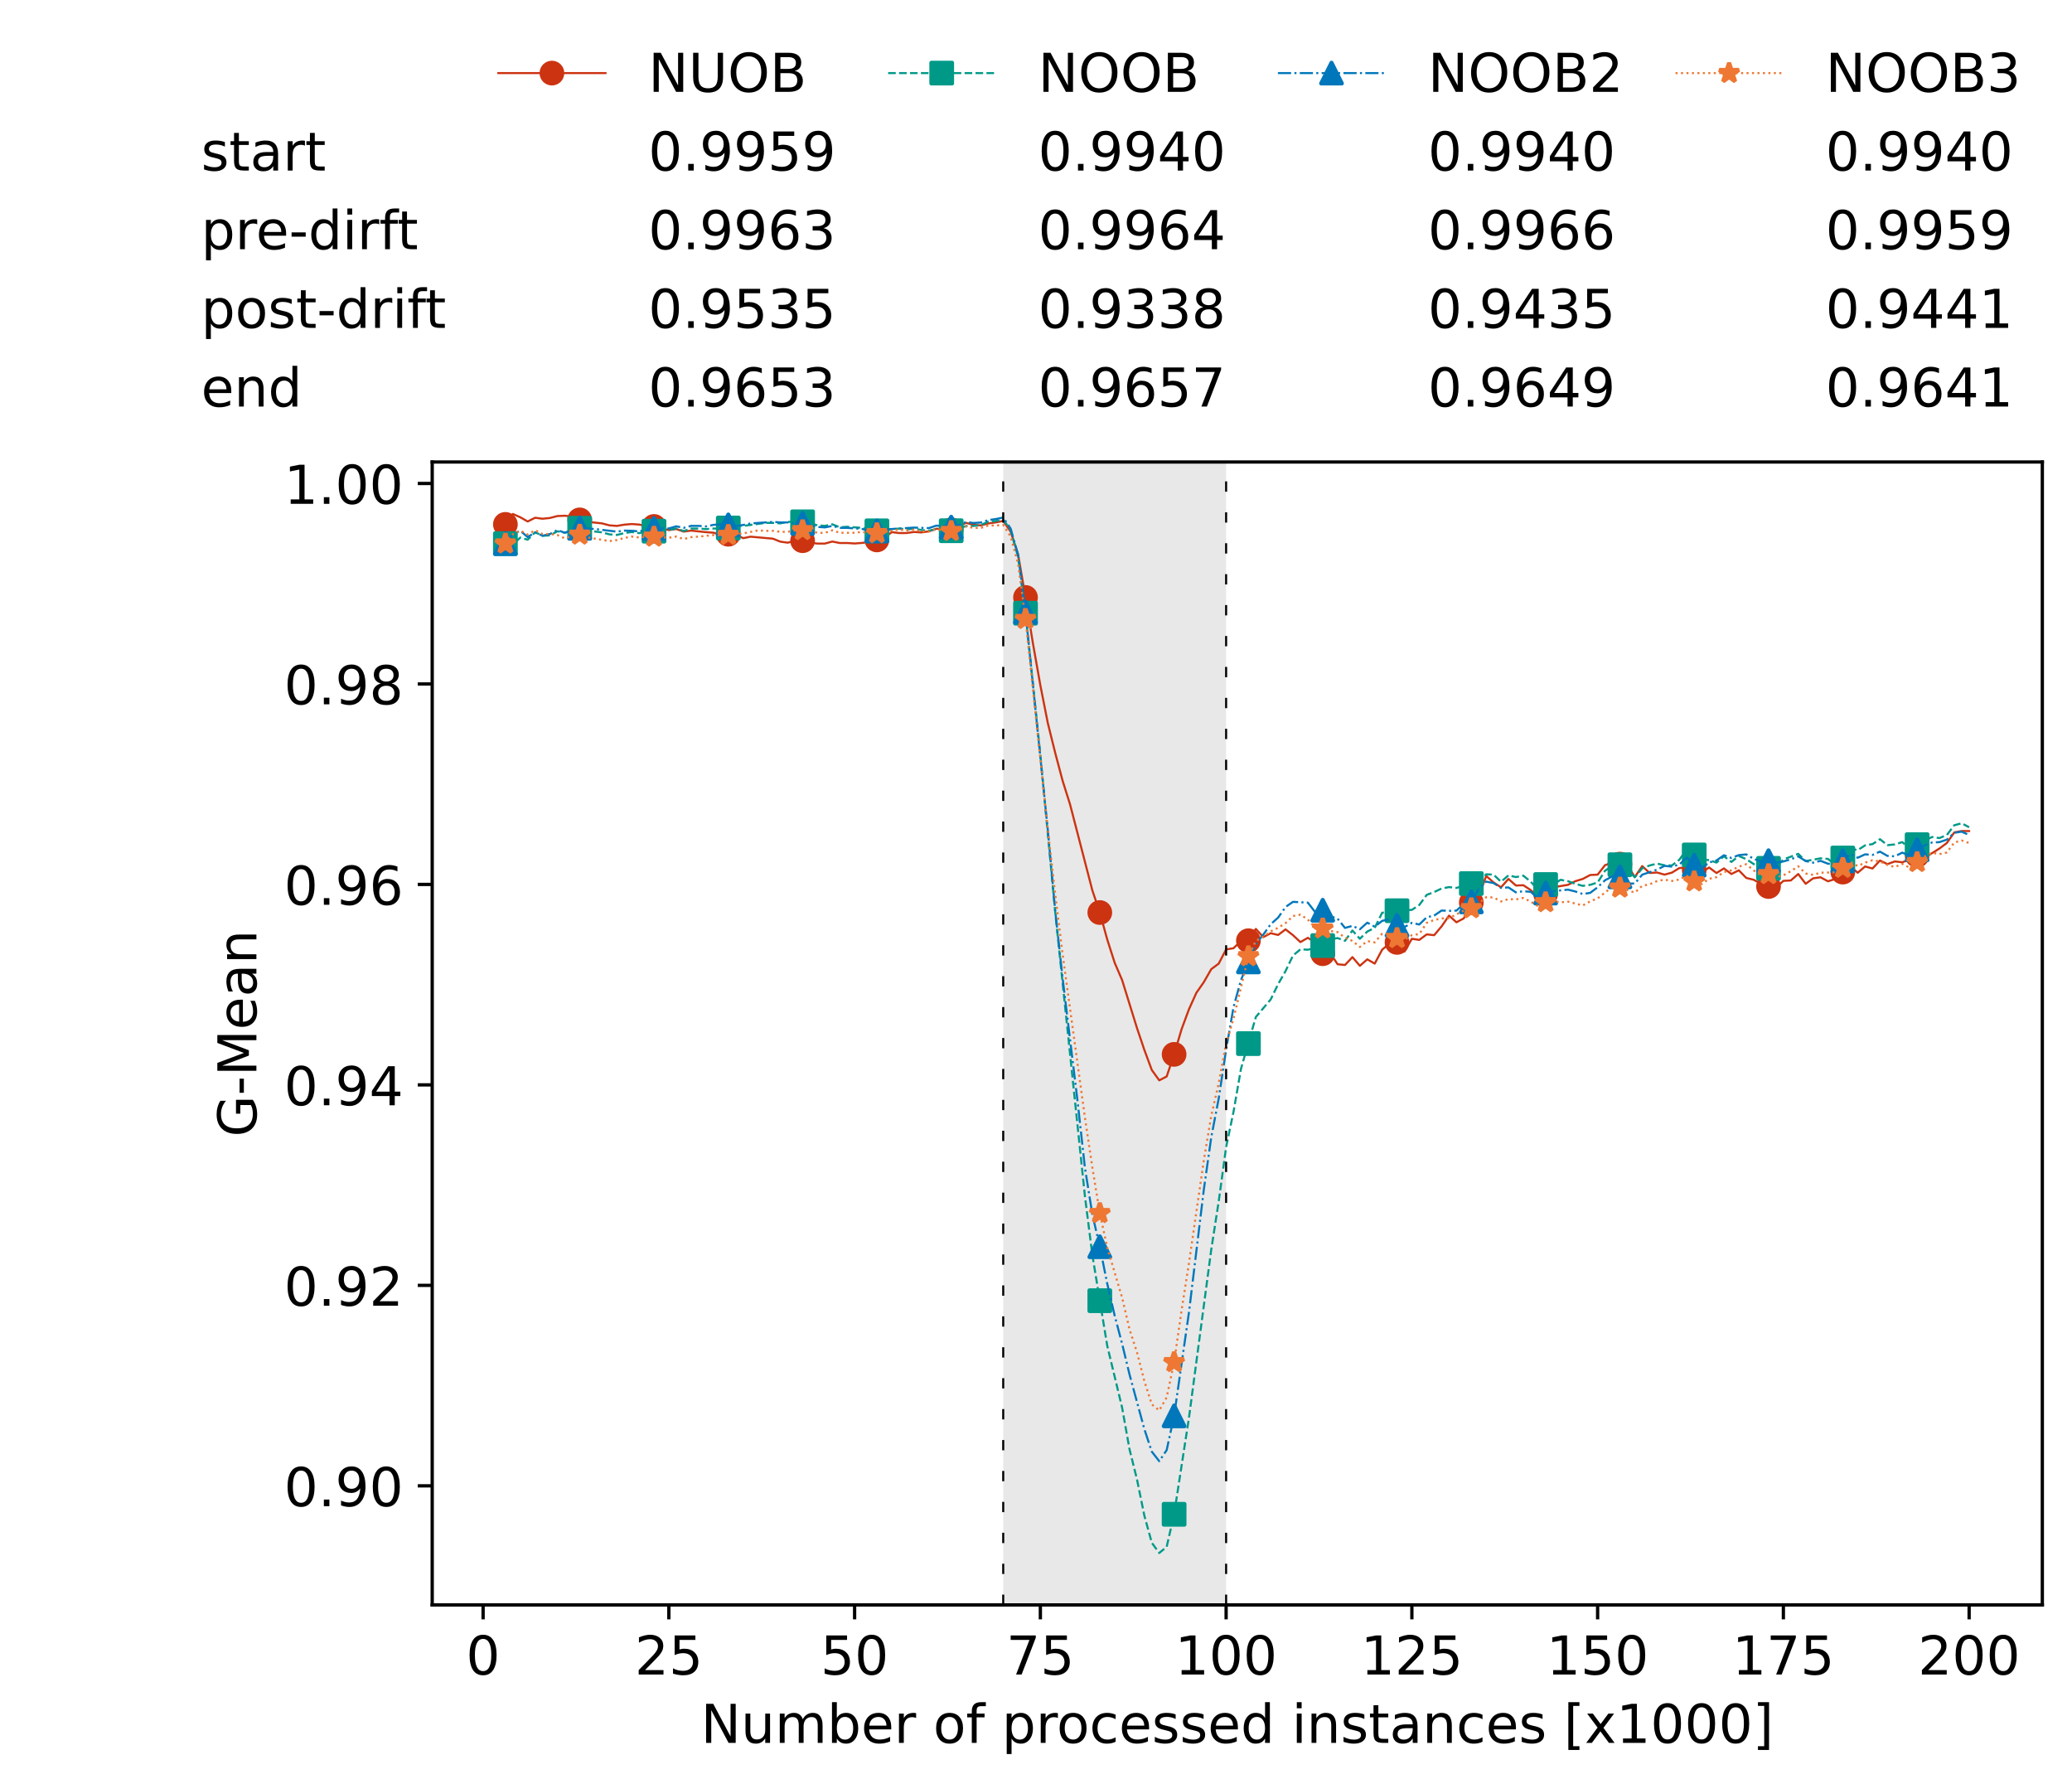 <?xml version="1.0" encoding="utf-8" standalone="no"?>
<!DOCTYPE svg PUBLIC "-//W3C//DTD SVG 1.1//EN"
  "http://www.w3.org/Graphics/SVG/1.1/DTD/svg11.dtd">
<!-- Created with matplotlib (https://matplotlib.org/) -->
<svg height="432.615pt" version="1.1" viewBox="0 0 502.65 432.615" width="502.65pt" xmlns="http://www.w3.org/2000/svg" xmlns:xlink="http://www.w3.org/1999/xlink">
 <defs>
  <style type="text/css">*{stroke-linecap:butt;stroke-linejoin:round;}</style>
 </defs>
 <g id="figure_1">
  <g id="patch_1">
   <path d="M 0 432.615 
L 502.65 432.615 
L 502.65 0 
L 0 0 
z
" style="fill:#ffffff;"/>
  </g>
  <g id="axes_1">
   <g id="patch_2">
    <path d="M 104.85 389.252 
L 495.45 389.252 
L 495.45 112.052 
L 104.85 112.052 
z
" style="fill:#ffffff;"/>
   </g>
   <g id="patch_3">
    <path clip-path="url(#pc97fa33a9f)" d="M 297.446 389.252 
L 297.446 112.052 
L 243.372 112.052 
L 243.372 389.252 
z
" style="fill:#d3d3d3;opacity:0.5;"/>
   </g>
   <g id="matplotlib.axis_1">
    <g id="xtick_1">
     <g id="line2d_1">
      <defs>
       <path d="M 0 0 
L 0 3.5 
" id="mdf5c7fb5c8" style="stroke:#000000;stroke-width:0.8;"/>
      </defs>
      <g>
       <use style="stroke:#000000;stroke-width:0.8;" x="117.197" xlink:href="#mdf5c7fb5c8" y="389.252"/>
      </g>
     </g>
     <g id="text_1">
      <!-- 0 -->
      <g transform="translate(113.061 406.13)scale(0.13 -0.13)">
       <defs>
        <path d="M 31.781 66.406 
Q 24.172 66.406 20.328 58.906 
Q 16.5 51.422 16.5 36.375 
Q 16.5 21.391 20.328 13.891 
Q 24.172 6.391 31.781 6.391 
Q 39.453 6.391 43.281 13.891 
Q 47.125 21.391 47.125 36.375 
Q 47.125 51.422 43.281 58.906 
Q 39.453 66.406 31.781 66.406 
z
M 31.781 74.219 
Q 44.047 74.219 50.516 64.516 
Q 56.984 54.828 56.984 36.375 
Q 56.984 17.969 50.516 8.266 
Q 44.047 -1.422 31.781 -1.422 
Q 19.531 -1.422 13.062 8.266 
Q 6.594 17.969 6.594 36.375 
Q 6.594 54.828 13.062 64.516 
Q 19.531 74.219 31.781 74.219 
z
" id="DejaVuSans-48"/>
       </defs>
       <use xlink:href="#DejaVuSans-48"/>
      </g>
     </g>
    </g>
    <g id="xtick_2">
     <g id="line2d_2">
      <g>
       <use style="stroke:#000000;stroke-width:0.8;" x="162.259" xlink:href="#mdf5c7fb5c8" y="389.252"/>
      </g>
     </g>
     <g id="text_2">
      <!-- 25 -->
      <g transform="translate(153.988 406.13)scale(0.13 -0.13)">
       <defs>
        <path d="M 19.188 8.297 
L 53.609 8.297 
L 53.609 0 
L 7.328 0 
L 7.328 8.297 
Q 12.938 14.109 22.625 23.891 
Q 32.328 33.688 34.812 36.531 
Q 39.547 41.844 41.422 45.531 
Q 43.312 49.219 43.312 52.781 
Q 43.312 58.594 39.234 62.25 
Q 35.156 65.922 28.609 65.922 
Q 23.969 65.922 18.812 64.312 
Q 13.672 62.703 7.812 59.422 
L 7.812 69.391 
Q 13.766 71.781 18.938 73 
Q 24.125 74.219 28.422 74.219 
Q 39.75 74.219 46.484 68.547 
Q 53.219 62.891 53.219 53.422 
Q 53.219 48.922 51.531 44.891 
Q 49.859 40.875 45.406 35.406 
Q 44.188 33.984 37.641 27.219 
Q 31.109 20.453 19.188 8.297 
z
" id="DejaVuSans-50"/>
        <path d="M 10.797 72.906 
L 49.516 72.906 
L 49.516 64.594 
L 19.828 64.594 
L 19.828 46.734 
Q 21.969 47.469 24.109 47.828 
Q 26.266 48.188 28.422 48.188 
Q 40.625 48.188 47.75 41.5 
Q 54.891 34.812 54.891 23.391 
Q 54.891 11.625 47.562 5.094 
Q 40.234 -1.422 26.906 -1.422 
Q 22.312 -1.422 17.547 -0.641 
Q 12.797 0.141 7.719 1.703 
L 7.719 11.625 
Q 12.109 9.234 16.797 8.062 
Q 21.484 6.891 26.703 6.891 
Q 35.156 6.891 40.078 11.328 
Q 45.016 15.766 45.016 23.391 
Q 45.016 31 40.078 35.438 
Q 35.156 39.891 26.703 39.891 
Q 22.75 39.891 18.812 39.016 
Q 14.891 38.141 10.797 36.281 
z
" id="DejaVuSans-53"/>
       </defs>
       <use xlink:href="#DejaVuSans-50"/>
       <use x="63.623" xlink:href="#DejaVuSans-53"/>
      </g>
     </g>
    </g>
    <g id="xtick_3">
     <g id="line2d_3">
      <g>
       <use style="stroke:#000000;stroke-width:0.8;" x="207.322" xlink:href="#mdf5c7fb5c8" y="389.252"/>
      </g>
     </g>
     <g id="text_3">
      <!-- 50 -->
      <g transform="translate(199.05 406.13)scale(0.13 -0.13)">
       <use xlink:href="#DejaVuSans-53"/>
       <use x="63.623" xlink:href="#DejaVuSans-48"/>
      </g>
     </g>
    </g>
    <g id="xtick_4">
     <g id="line2d_4">
      <g>
       <use style="stroke:#000000;stroke-width:0.8;" x="252.384" xlink:href="#mdf5c7fb5c8" y="389.252"/>
      </g>
     </g>
     <g id="text_4">
      <!-- 75 -->
      <g transform="translate(244.113 406.13)scale(0.13 -0.13)">
       <defs>
        <path d="M 8.203 72.906 
L 55.078 72.906 
L 55.078 68.703 
L 28.609 0 
L 18.312 0 
L 43.219 64.594 
L 8.203 64.594 
z
" id="DejaVuSans-55"/>
       </defs>
       <use xlink:href="#DejaVuSans-55"/>
       <use x="63.623" xlink:href="#DejaVuSans-53"/>
      </g>
     </g>
    </g>
    <g id="xtick_5">
     <g id="line2d_5">
      <g>
       <use style="stroke:#000000;stroke-width:0.8;" x="297.446" xlink:href="#mdf5c7fb5c8" y="389.252"/>
      </g>
     </g>
     <g id="text_5">
      <!-- 100 -->
      <g transform="translate(285.039 406.13)scale(0.13 -0.13)">
       <defs>
        <path d="M 12.406 8.297 
L 28.516 8.297 
L 28.516 63.922 
L 10.984 60.406 
L 10.984 69.391 
L 28.422 72.906 
L 38.281 72.906 
L 38.281 8.297 
L 54.391 8.297 
L 54.391 0 
L 12.406 0 
z
" id="DejaVuSans-49"/>
       </defs>
       <use xlink:href="#DejaVuSans-49"/>
       <use x="63.623" xlink:href="#DejaVuSans-48"/>
       <use x="127.246" xlink:href="#DejaVuSans-48"/>
      </g>
     </g>
    </g>
    <g id="xtick_6">
     <g id="line2d_6">
      <g>
       <use style="stroke:#000000;stroke-width:0.8;" x="342.509" xlink:href="#mdf5c7fb5c8" y="389.252"/>
      </g>
     </g>
     <g id="text_6">
      <!-- 125 -->
      <g transform="translate(330.102 406.13)scale(0.13 -0.13)">
       <use xlink:href="#DejaVuSans-49"/>
       <use x="63.623" xlink:href="#DejaVuSans-50"/>
       <use x="127.246" xlink:href="#DejaVuSans-53"/>
      </g>
     </g>
    </g>
    <g id="xtick_7">
     <g id="line2d_7">
      <g>
       <use style="stroke:#000000;stroke-width:0.8;" x="387.571" xlink:href="#mdf5c7fb5c8" y="389.252"/>
      </g>
     </g>
     <g id="text_7">
      <!-- 150 -->
      <g transform="translate(375.164 406.13)scale(0.13 -0.13)">
       <use xlink:href="#DejaVuSans-49"/>
       <use x="63.623" xlink:href="#DejaVuSans-53"/>
       <use x="127.246" xlink:href="#DejaVuSans-48"/>
      </g>
     </g>
    </g>
    <g id="xtick_8">
     <g id="line2d_8">
      <g>
       <use style="stroke:#000000;stroke-width:0.8;" x="432.633" xlink:href="#mdf5c7fb5c8" y="389.252"/>
      </g>
     </g>
     <g id="text_8">
      <!-- 175 -->
      <g transform="translate(420.226 406.13)scale(0.13 -0.13)">
       <use xlink:href="#DejaVuSans-49"/>
       <use x="63.623" xlink:href="#DejaVuSans-55"/>
       <use x="127.246" xlink:href="#DejaVuSans-53"/>
      </g>
     </g>
    </g>
    <g id="xtick_9">
     <g id="line2d_9">
      <g>
       <use style="stroke:#000000;stroke-width:0.8;" x="477.695" xlink:href="#mdf5c7fb5c8" y="389.252"/>
      </g>
     </g>
     <g id="text_9">
      <!-- 200 -->
      <g transform="translate(465.289 406.13)scale(0.13 -0.13)">
       <use xlink:href="#DejaVuSans-50"/>
       <use x="63.623" xlink:href="#DejaVuSans-48"/>
       <use x="127.246" xlink:href="#DejaVuSans-48"/>
      </g>
     </g>
    </g>
    <g id="text_10">
     <!-- Number of processed instances [x1000] -->
     <g transform="translate(170.025 422.711)scale(0.13 -0.13)">
      <defs>
       <path d="M 9.812 72.906 
L 23.094 72.906 
L 55.422 11.922 
L 55.422 72.906 
L 64.984 72.906 
L 64.984 0 
L 51.703 0 
L 19.391 60.984 
L 19.391 0 
L 9.812 0 
z
" id="DejaVuSans-78"/>
       <path d="M 8.5 21.578 
L 8.5 54.688 
L 17.484 54.688 
L 17.484 21.922 
Q 17.484 14.156 20.5 10.266 
Q 23.531 6.391 29.594 6.391 
Q 36.859 6.391 41.078 11.031 
Q 45.312 15.672 45.312 23.688 
L 45.312 54.688 
L 54.297 54.688 
L 54.297 0 
L 45.312 0 
L 45.312 8.406 
Q 42.047 3.422 37.719 1 
Q 33.406 -1.422 27.688 -1.422 
Q 18.266 -1.422 13.375 4.438 
Q 8.5 10.297 8.5 21.578 
z
M 31.109 56 
z
" id="DejaVuSans-117"/>
       <path d="M 52 44.188 
Q 55.375 50.25 60.062 53.125 
Q 64.75 56 71.094 56 
Q 79.641 56 84.281 50.016 
Q 88.922 44.047 88.922 33.016 
L 88.922 0 
L 79.891 0 
L 79.891 32.719 
Q 79.891 40.578 77.094 44.375 
Q 74.312 48.188 68.609 48.188 
Q 61.625 48.188 57.562 43.547 
Q 53.516 38.922 53.516 30.906 
L 53.516 0 
L 44.484 0 
L 44.484 32.719 
Q 44.484 40.625 41.703 44.406 
Q 38.922 48.188 33.109 48.188 
Q 26.219 48.188 22.156 43.531 
Q 18.109 38.875 18.109 30.906 
L 18.109 0 
L 9.078 0 
L 9.078 54.688 
L 18.109 54.688 
L 18.109 46.188 
Q 21.188 51.219 25.484 53.609 
Q 29.781 56 35.688 56 
Q 41.656 56 45.828 52.969 
Q 50 49.953 52 44.188 
z
" id="DejaVuSans-109"/>
       <path d="M 48.688 27.297 
Q 48.688 37.203 44.609 42.844 
Q 40.531 48.484 33.406 48.484 
Q 26.266 48.484 22.188 42.844 
Q 18.109 37.203 18.109 27.297 
Q 18.109 17.391 22.188 11.75 
Q 26.266 6.109 33.406 6.109 
Q 40.531 6.109 44.609 11.75 
Q 48.688 17.391 48.688 27.297 
z
M 18.109 46.391 
Q 20.953 51.266 25.266 53.625 
Q 29.594 56 35.594 56 
Q 45.562 56 51.781 48.094 
Q 58.016 40.188 58.016 27.297 
Q 58.016 14.406 51.781 6.484 
Q 45.562 -1.422 35.594 -1.422 
Q 29.594 -1.422 25.266 0.953 
Q 20.953 3.328 18.109 8.203 
L 18.109 0 
L 9.078 0 
L 9.078 75.984 
L 18.109 75.984 
z
" id="DejaVuSans-98"/>
       <path d="M 56.203 29.594 
L 56.203 25.203 
L 14.891 25.203 
Q 15.484 15.922 20.484 11.062 
Q 25.484 6.203 34.422 6.203 
Q 39.594 6.203 44.453 7.469 
Q 49.312 8.734 54.109 11.281 
L 54.109 2.781 
Q 49.266 0.734 44.188 -0.344 
Q 39.109 -1.422 33.891 -1.422 
Q 20.797 -1.422 13.156 6.188 
Q 5.516 13.812 5.516 26.812 
Q 5.516 40.234 12.766 48.109 
Q 20.016 56 32.328 56 
Q 43.359 56 49.781 48.891 
Q 56.203 41.797 56.203 29.594 
z
M 47.219 32.234 
Q 47.125 39.594 43.094 43.984 
Q 39.062 48.391 32.422 48.391 
Q 24.906 48.391 20.391 44.141 
Q 15.875 39.891 15.188 32.172 
z
" id="DejaVuSans-101"/>
       <path d="M 41.109 46.297 
Q 39.594 47.172 37.812 47.578 
Q 36.031 48 33.891 48 
Q 26.266 48 22.188 43.047 
Q 18.109 38.094 18.109 28.812 
L 18.109 0 
L 9.078 0 
L 9.078 54.688 
L 18.109 54.688 
L 18.109 46.188 
Q 20.953 51.172 25.484 53.578 
Q 30.031 56 36.531 56 
Q 37.453 56 38.578 55.875 
Q 39.703 55.766 41.062 55.516 
z
" id="DejaVuSans-114"/>
       <path id="DejaVuSans-32"/>
       <path d="M 30.609 48.391 
Q 23.391 48.391 19.188 42.75 
Q 14.984 37.109 14.984 27.297 
Q 14.984 17.484 19.156 11.844 
Q 23.344 6.203 30.609 6.203 
Q 37.797 6.203 41.984 11.859 
Q 46.188 17.531 46.188 27.297 
Q 46.188 37.016 41.984 42.703 
Q 37.797 48.391 30.609 48.391 
z
M 30.609 56 
Q 42.328 56 49.016 48.375 
Q 55.719 40.766 55.719 27.297 
Q 55.719 13.875 49.016 6.219 
Q 42.328 -1.422 30.609 -1.422 
Q 18.844 -1.422 12.172 6.219 
Q 5.516 13.875 5.516 27.297 
Q 5.516 40.766 12.172 48.375 
Q 18.844 56 30.609 56 
z
" id="DejaVuSans-111"/>
       <path d="M 37.109 75.984 
L 37.109 68.5 
L 28.516 68.5 
Q 23.688 68.5 21.797 66.547 
Q 19.922 64.594 19.922 59.516 
L 19.922 54.688 
L 34.719 54.688 
L 34.719 47.703 
L 19.922 47.703 
L 19.922 0 
L 10.891 0 
L 10.891 47.703 
L 2.297 47.703 
L 2.297 54.688 
L 10.891 54.688 
L 10.891 58.5 
Q 10.891 67.625 15.141 71.797 
Q 19.391 75.984 28.609 75.984 
z
" id="DejaVuSans-102"/>
       <path d="M 18.109 8.203 
L 18.109 -20.797 
L 9.078 -20.797 
L 9.078 54.688 
L 18.109 54.688 
L 18.109 46.391 
Q 20.953 51.266 25.266 53.625 
Q 29.594 56 35.594 56 
Q 45.562 56 51.781 48.094 
Q 58.016 40.188 58.016 27.297 
Q 58.016 14.406 51.781 6.484 
Q 45.562 -1.422 35.594 -1.422 
Q 29.594 -1.422 25.266 0.953 
Q 20.953 3.328 18.109 8.203 
z
M 48.688 27.297 
Q 48.688 37.203 44.609 42.844 
Q 40.531 48.484 33.406 48.484 
Q 26.266 48.484 22.188 42.844 
Q 18.109 37.203 18.109 27.297 
Q 18.109 17.391 22.188 11.75 
Q 26.266 6.109 33.406 6.109 
Q 40.531 6.109 44.609 11.75 
Q 48.688 17.391 48.688 27.297 
z
" id="DejaVuSans-112"/>
       <path d="M 48.781 52.594 
L 48.781 44.188 
Q 44.969 46.297 41.141 47.344 
Q 37.312 48.391 33.406 48.391 
Q 24.656 48.391 19.812 42.844 
Q 14.984 37.312 14.984 27.297 
Q 14.984 17.281 19.812 11.734 
Q 24.656 6.203 33.406 6.203 
Q 37.312 6.203 41.141 7.25 
Q 44.969 8.297 48.781 10.406 
L 48.781 2.094 
Q 45.016 0.344 40.984 -0.531 
Q 36.969 -1.422 32.422 -1.422 
Q 20.062 -1.422 12.781 6.344 
Q 5.516 14.109 5.516 27.297 
Q 5.516 40.672 12.859 48.328 
Q 20.219 56 33.016 56 
Q 37.156 56 41.109 55.141 
Q 45.062 54.297 48.781 52.594 
z
" id="DejaVuSans-99"/>
       <path d="M 44.281 53.078 
L 44.281 44.578 
Q 40.484 46.531 36.375 47.5 
Q 32.281 48.484 27.875 48.484 
Q 21.188 48.484 17.844 46.438 
Q 14.5 44.391 14.5 40.281 
Q 14.5 37.156 16.891 35.375 
Q 19.281 33.594 26.516 31.984 
L 29.594 31.297 
Q 39.156 29.25 43.188 25.516 
Q 47.219 21.781 47.219 15.094 
Q 47.219 7.469 41.188 3.016 
Q 35.156 -1.422 24.609 -1.422 
Q 20.219 -1.422 15.453 -0.562 
Q 10.688 0.297 5.422 2 
L 5.422 11.281 
Q 10.406 8.688 15.234 7.391 
Q 20.062 6.109 24.812 6.109 
Q 31.156 6.109 34.562 8.281 
Q 37.984 10.453 37.984 14.406 
Q 37.984 18.062 35.516 20.016 
Q 33.062 21.969 24.703 23.781 
L 21.578 24.516 
Q 13.234 26.266 9.516 29.906 
Q 5.812 33.547 5.812 39.891 
Q 5.812 47.609 11.281 51.797 
Q 16.75 56 26.812 56 
Q 31.781 56 36.172 55.266 
Q 40.578 54.547 44.281 53.078 
z
" id="DejaVuSans-115"/>
       <path d="M 45.406 46.391 
L 45.406 75.984 
L 54.391 75.984 
L 54.391 0 
L 45.406 0 
L 45.406 8.203 
Q 42.578 3.328 38.25 0.953 
Q 33.938 -1.422 27.875 -1.422 
Q 17.969 -1.422 11.734 6.484 
Q 5.516 14.406 5.516 27.297 
Q 5.516 40.188 11.734 48.094 
Q 17.969 56 27.875 56 
Q 33.938 56 38.25 53.625 
Q 42.578 51.266 45.406 46.391 
z
M 14.797 27.297 
Q 14.797 17.391 18.875 11.75 
Q 22.953 6.109 30.078 6.109 
Q 37.203 6.109 41.297 11.75 
Q 45.406 17.391 45.406 27.297 
Q 45.406 37.203 41.297 42.844 
Q 37.203 48.484 30.078 48.484 
Q 22.953 48.484 18.875 42.844 
Q 14.797 37.203 14.797 27.297 
z
" id="DejaVuSans-100"/>
       <path d="M 9.422 54.688 
L 18.406 54.688 
L 18.406 0 
L 9.422 0 
z
M 9.422 75.984 
L 18.406 75.984 
L 18.406 64.594 
L 9.422 64.594 
z
" id="DejaVuSans-105"/>
       <path d="M 54.891 33.016 
L 54.891 0 
L 45.906 0 
L 45.906 32.719 
Q 45.906 40.484 42.875 44.328 
Q 39.844 48.188 33.797 48.188 
Q 26.516 48.188 22.312 43.547 
Q 18.109 38.922 18.109 30.906 
L 18.109 0 
L 9.078 0 
L 9.078 54.688 
L 18.109 54.688 
L 18.109 46.188 
Q 21.344 51.125 25.703 53.562 
Q 30.078 56 35.797 56 
Q 45.219 56 50.047 50.172 
Q 54.891 44.344 54.891 33.016 
z
" id="DejaVuSans-110"/>
       <path d="M 18.312 70.219 
L 18.312 54.688 
L 36.812 54.688 
L 36.812 47.703 
L 18.312 47.703 
L 18.312 18.016 
Q 18.312 11.328 20.141 9.422 
Q 21.969 7.516 27.594 7.516 
L 36.812 7.516 
L 36.812 0 
L 27.594 0 
Q 17.188 0 13.234 3.875 
Q 9.281 7.766 9.281 18.016 
L 9.281 47.703 
L 2.688 47.703 
L 2.688 54.688 
L 9.281 54.688 
L 9.281 70.219 
z
" id="DejaVuSans-116"/>
       <path d="M 34.281 27.484 
Q 23.391 27.484 19.188 25 
Q 14.984 22.516 14.984 16.5 
Q 14.984 11.719 18.141 8.906 
Q 21.297 6.109 26.703 6.109 
Q 34.188 6.109 38.703 11.406 
Q 43.219 16.703 43.219 25.484 
L 43.219 27.484 
z
M 52.203 31.203 
L 52.203 0 
L 43.219 0 
L 43.219 8.297 
Q 40.141 3.328 35.547 0.953 
Q 30.953 -1.422 24.312 -1.422 
Q 15.922 -1.422 10.953 3.297 
Q 6 8.016 6 15.922 
Q 6 25.141 12.172 29.828 
Q 18.359 34.516 30.609 34.516 
L 43.219 34.516 
L 43.219 35.406 
Q 43.219 41.609 39.141 45 
Q 35.062 48.391 27.688 48.391 
Q 23 48.391 18.547 47.266 
Q 14.109 46.141 10.016 43.891 
L 10.016 52.203 
Q 14.938 54.109 19.578 55.047 
Q 24.219 56 28.609 56 
Q 40.484 56 46.344 49.844 
Q 52.203 43.703 52.203 31.203 
z
" id="DejaVuSans-97"/>
       <path d="M 8.594 75.984 
L 29.297 75.984 
L 29.297 69 
L 17.578 69 
L 17.578 -6.203 
L 29.297 -6.203 
L 29.297 -13.188 
L 8.594 -13.188 
z
" id="DejaVuSans-91"/>
       <path d="M 54.891 54.688 
L 35.109 28.078 
L 55.906 0 
L 45.312 0 
L 29.391 21.484 
L 13.484 0 
L 2.875 0 
L 24.125 28.609 
L 4.688 54.688 
L 15.281 54.688 
L 29.781 35.203 
L 44.281 54.688 
z
" id="DejaVuSans-120"/>
       <path d="M 30.422 75.984 
L 30.422 -13.188 
L 9.719 -13.188 
L 9.719 -6.203 
L 21.391 -6.203 
L 21.391 69 
L 9.719 69 
L 9.719 75.984 
z
" id="DejaVuSans-93"/>
      </defs>
      <use xlink:href="#DejaVuSans-78"/>
      <use x="74.805" xlink:href="#DejaVuSans-117"/>
      <use x="138.184" xlink:href="#DejaVuSans-109"/>
      <use x="235.596" xlink:href="#DejaVuSans-98"/>
      <use x="299.072" xlink:href="#DejaVuSans-101"/>
      <use x="360.596" xlink:href="#DejaVuSans-114"/>
      <use x="401.709" xlink:href="#DejaVuSans-32"/>
      <use x="433.496" xlink:href="#DejaVuSans-111"/>
      <use x="494.678" xlink:href="#DejaVuSans-102"/>
      <use x="529.883" xlink:href="#DejaVuSans-32"/>
      <use x="561.67" xlink:href="#DejaVuSans-112"/>
      <use x="625.146" xlink:href="#DejaVuSans-114"/>
      <use x="664.01" xlink:href="#DejaVuSans-111"/>
      <use x="725.191" xlink:href="#DejaVuSans-99"/>
      <use x="780.172" xlink:href="#DejaVuSans-101"/>
      <use x="841.695" xlink:href="#DejaVuSans-115"/>
      <use x="893.795" xlink:href="#DejaVuSans-115"/>
      <use x="945.895" xlink:href="#DejaVuSans-101"/>
      <use x="1007.418" xlink:href="#DejaVuSans-100"/>
      <use x="1070.895" xlink:href="#DejaVuSans-32"/>
      <use x="1102.682" xlink:href="#DejaVuSans-105"/>
      <use x="1130.465" xlink:href="#DejaVuSans-110"/>
      <use x="1193.844" xlink:href="#DejaVuSans-115"/>
      <use x="1245.943" xlink:href="#DejaVuSans-116"/>
      <use x="1285.152" xlink:href="#DejaVuSans-97"/>
      <use x="1346.432" xlink:href="#DejaVuSans-110"/>
      <use x="1409.811" xlink:href="#DejaVuSans-99"/>
      <use x="1464.791" xlink:href="#DejaVuSans-101"/>
      <use x="1526.314" xlink:href="#DejaVuSans-115"/>
      <use x="1578.414" xlink:href="#DejaVuSans-32"/>
      <use x="1610.201" xlink:href="#DejaVuSans-91"/>
      <use x="1649.215" xlink:href="#DejaVuSans-120"/>
      <use x="1708.395" xlink:href="#DejaVuSans-49"/>
      <use x="1772.018" xlink:href="#DejaVuSans-48"/>
      <use x="1835.641" xlink:href="#DejaVuSans-48"/>
      <use x="1899.264" xlink:href="#DejaVuSans-48"/>
      <use x="1962.887" xlink:href="#DejaVuSans-93"/>
     </g>
    </g>
   </g>
   <g id="matplotlib.axis_2">
    <g id="ytick_1">
     <g id="line2d_10">
      <defs>
       <path d="M 0 0 
L -3.5 0 
" id="m43e52e5023" style="stroke:#000000;stroke-width:0.8;"/>
      </defs>
      <g>
       <use style="stroke:#000000;stroke-width:0.8;" x="104.85" xlink:href="#m43e52e5023" y="360.365"/>
      </g>
     </g>
     <g id="text_11">
      <!-- 0.90 -->
      <g transform="translate(68.905 365.304)scale(0.13 -0.13)">
       <defs>
        <path d="M 10.688 12.406 
L 21 12.406 
L 21 0 
L 10.688 0 
z
" id="DejaVuSans-46"/>
        <path d="M 10.984 1.516 
L 10.984 10.5 
Q 14.703 8.734 18.5 7.812 
Q 22.312 6.891 25.984 6.891 
Q 35.75 6.891 40.891 13.453 
Q 46.047 20.016 46.781 33.406 
Q 43.953 29.203 39.594 26.953 
Q 35.25 24.703 29.984 24.703 
Q 19.047 24.703 12.672 31.312 
Q 6.297 37.938 6.297 49.422 
Q 6.297 60.641 12.938 67.422 
Q 19.578 74.219 30.609 74.219 
Q 43.266 74.219 49.922 64.516 
Q 56.594 54.828 56.594 36.375 
Q 56.594 19.141 48.406 8.859 
Q 40.234 -1.422 26.422 -1.422 
Q 22.703 -1.422 18.891 -0.688 
Q 15.094 0.047 10.984 1.516 
z
M 30.609 32.422 
Q 37.25 32.422 41.125 36.953 
Q 45.016 41.5 45.016 49.422 
Q 45.016 57.281 41.125 61.844 
Q 37.25 66.406 30.609 66.406 
Q 23.969 66.406 20.094 61.844 
Q 16.219 57.281 16.219 49.422 
Q 16.219 41.5 20.094 36.953 
Q 23.969 32.422 30.609 32.422 
z
" id="DejaVuSans-57"/>
       </defs>
       <use xlink:href="#DejaVuSans-48"/>
       <use x="63.623" xlink:href="#DejaVuSans-46"/>
       <use x="95.41" xlink:href="#DejaVuSans-57"/>
       <use x="159.033" xlink:href="#DejaVuSans-48"/>
      </g>
     </g>
    </g>
    <g id="ytick_2">
     <g id="line2d_11">
      <g>
       <use style="stroke:#000000;stroke-width:0.8;" x="104.85" xlink:href="#m43e52e5023" y="311.743"/>
      </g>
     </g>
     <g id="text_12">
      <!-- 0.92 -->
      <g transform="translate(68.905 316.682)scale(0.13 -0.13)">
       <use xlink:href="#DejaVuSans-48"/>
       <use x="63.623" xlink:href="#DejaVuSans-46"/>
       <use x="95.41" xlink:href="#DejaVuSans-57"/>
       <use x="159.033" xlink:href="#DejaVuSans-50"/>
      </g>
     </g>
    </g>
    <g id="ytick_3">
     <g id="line2d_12">
      <g>
       <use style="stroke:#000000;stroke-width:0.8;" x="104.85" xlink:href="#m43e52e5023" y="263.122"/>
      </g>
     </g>
     <g id="text_13">
      <!-- 0.94 -->
      <g transform="translate(68.905 268.061)scale(0.13 -0.13)">
       <defs>
        <path d="M 37.797 64.312 
L 12.891 25.391 
L 37.797 25.391 
z
M 35.203 72.906 
L 47.609 72.906 
L 47.609 25.391 
L 58.016 25.391 
L 58.016 17.188 
L 47.609 17.188 
L 47.609 0 
L 37.797 0 
L 37.797 17.188 
L 4.891 17.188 
L 4.891 26.703 
z
" id="DejaVuSans-52"/>
       </defs>
       <use xlink:href="#DejaVuSans-48"/>
       <use x="63.623" xlink:href="#DejaVuSans-46"/>
       <use x="95.41" xlink:href="#DejaVuSans-57"/>
       <use x="159.033" xlink:href="#DejaVuSans-52"/>
      </g>
     </g>
    </g>
    <g id="ytick_4">
     <g id="line2d_13">
      <g>
       <use style="stroke:#000000;stroke-width:0.8;" x="104.85" xlink:href="#m43e52e5023" y="214.5"/>
      </g>
     </g>
     <g id="text_14">
      <!-- 0.96 -->
      <g transform="translate(68.905 219.439)scale(0.13 -0.13)">
       <defs>
        <path d="M 33.016 40.375 
Q 26.375 40.375 22.484 35.828 
Q 18.609 31.297 18.609 23.391 
Q 18.609 15.531 22.484 10.953 
Q 26.375 6.391 33.016 6.391 
Q 39.656 6.391 43.531 10.953 
Q 47.406 15.531 47.406 23.391 
Q 47.406 31.297 43.531 35.828 
Q 39.656 40.375 33.016 40.375 
z
M 52.594 71.297 
L 52.594 62.312 
Q 48.875 64.062 45.094 64.984 
Q 41.312 65.922 37.594 65.922 
Q 27.828 65.922 22.672 59.328 
Q 17.531 52.734 16.797 39.406 
Q 19.672 43.656 24.016 45.922 
Q 28.375 48.188 33.594 48.188 
Q 44.578 48.188 50.953 41.516 
Q 57.328 34.859 57.328 23.391 
Q 57.328 12.156 50.688 5.359 
Q 44.047 -1.422 33.016 -1.422 
Q 20.359 -1.422 13.672 8.266 
Q 6.984 17.969 6.984 36.375 
Q 6.984 53.656 15.188 63.938 
Q 23.391 74.219 37.203 74.219 
Q 40.922 74.219 44.703 73.484 
Q 48.484 72.75 52.594 71.297 
z
" id="DejaVuSans-54"/>
       </defs>
       <use xlink:href="#DejaVuSans-48"/>
       <use x="63.623" xlink:href="#DejaVuSans-46"/>
       <use x="95.41" xlink:href="#DejaVuSans-57"/>
       <use x="159.033" xlink:href="#DejaVuSans-54"/>
      </g>
     </g>
    </g>
    <g id="ytick_5">
     <g id="line2d_14">
      <g>
       <use style="stroke:#000000;stroke-width:0.8;" x="104.85" xlink:href="#m43e52e5023" y="165.879"/>
      </g>
     </g>
     <g id="text_15">
      <!-- 0.98 -->
      <g transform="translate(68.905 170.818)scale(0.13 -0.13)">
       <defs>
        <path d="M 31.781 34.625 
Q 24.75 34.625 20.719 30.859 
Q 16.703 27.094 16.703 20.516 
Q 16.703 13.922 20.719 10.156 
Q 24.75 6.391 31.781 6.391 
Q 38.812 6.391 42.859 10.172 
Q 46.922 13.969 46.922 20.516 
Q 46.922 27.094 42.891 30.859 
Q 38.875 34.625 31.781 34.625 
z
M 21.922 38.812 
Q 15.578 40.375 12.031 44.719 
Q 8.5 49.078 8.5 55.328 
Q 8.5 64.062 14.719 69.141 
Q 20.953 74.219 31.781 74.219 
Q 42.672 74.219 48.875 69.141 
Q 55.078 64.062 55.078 55.328 
Q 55.078 49.078 51.531 44.719 
Q 48 40.375 41.703 38.812 
Q 48.828 37.156 52.797 32.312 
Q 56.781 27.484 56.781 20.516 
Q 56.781 9.906 50.312 4.234 
Q 43.844 -1.422 31.781 -1.422 
Q 19.734 -1.422 13.25 4.234 
Q 6.781 9.906 6.781 20.516 
Q 6.781 27.484 10.781 32.312 
Q 14.797 37.156 21.922 38.812 
z
M 18.312 54.391 
Q 18.312 48.734 21.844 45.562 
Q 25.391 42.391 31.781 42.391 
Q 38.141 42.391 41.719 45.562 
Q 45.312 48.734 45.312 54.391 
Q 45.312 60.062 41.719 63.234 
Q 38.141 66.406 31.781 66.406 
Q 25.391 66.406 21.844 63.234 
Q 18.312 60.062 18.312 54.391 
z
" id="DejaVuSans-56"/>
       </defs>
       <use xlink:href="#DejaVuSans-48"/>
       <use x="63.623" xlink:href="#DejaVuSans-46"/>
       <use x="95.41" xlink:href="#DejaVuSans-57"/>
       <use x="159.033" xlink:href="#DejaVuSans-56"/>
      </g>
     </g>
    </g>
    <g id="ytick_6">
     <g id="line2d_15">
      <g>
       <use style="stroke:#000000;stroke-width:0.8;" x="104.85" xlink:href="#m43e52e5023" y="117.257"/>
      </g>
     </g>
     <g id="text_16">
      <!-- 1.00 -->
      <g transform="translate(68.905 122.196)scale(0.13 -0.13)">
       <use xlink:href="#DejaVuSans-49"/>
       <use x="63.623" xlink:href="#DejaVuSans-46"/>
       <use x="95.41" xlink:href="#DejaVuSans-48"/>
       <use x="159.033" xlink:href="#DejaVuSans-48"/>
      </g>
     </g>
    </g>
    <g id="text_17">
     <!-- G-Mean -->
     <g transform="translate(62.201 275.744)rotate(-90)scale(0.13 -0.13)">
      <defs>
       <path d="M 59.516 10.406 
L 59.516 29.984 
L 43.406 29.984 
L 43.406 38.094 
L 69.281 38.094 
L 69.281 6.781 
Q 63.578 2.734 56.688 0.656 
Q 49.812 -1.422 42 -1.422 
Q 24.906 -1.422 15.25 8.562 
Q 5.609 18.562 5.609 36.375 
Q 5.609 54.25 15.25 64.234 
Q 24.906 74.219 42 74.219 
Q 49.125 74.219 55.547 72.453 
Q 61.969 70.703 67.391 67.281 
L 67.391 56.781 
Q 61.922 61.422 55.766 63.766 
Q 49.609 66.109 42.828 66.109 
Q 29.438 66.109 22.719 58.641 
Q 16.016 51.172 16.016 36.375 
Q 16.016 21.625 22.719 14.156 
Q 29.438 6.688 42.828 6.688 
Q 48.047 6.688 52.141 7.594 
Q 56.25 8.5 59.516 10.406 
z
" id="DejaVuSans-71"/>
       <path d="M 4.891 31.391 
L 31.203 31.391 
L 31.203 23.391 
L 4.891 23.391 
z
" id="DejaVuSans-45"/>
       <path d="M 9.812 72.906 
L 24.516 72.906 
L 43.109 23.297 
L 61.812 72.906 
L 76.516 72.906 
L 76.516 0 
L 66.891 0 
L 66.891 64.016 
L 48.094 14.016 
L 38.188 14.016 
L 19.391 64.016 
L 19.391 0 
L 9.812 0 
z
" id="DejaVuSans-77"/>
      </defs>
      <use xlink:href="#DejaVuSans-71"/>
      <use x="77.49" xlink:href="#DejaVuSans-45"/>
      <use x="113.574" xlink:href="#DejaVuSans-77"/>
      <use x="199.854" xlink:href="#DejaVuSans-101"/>
      <use x="261.377" xlink:href="#DejaVuSans-97"/>
      <use x="322.656" xlink:href="#DejaVuSans-110"/>
     </g>
    </g>
   </g>
   <g id="line2d_16"/>
   <g id="line2d_17"/>
   <g id="line2d_18"/>
   <g id="line2d_19"/>
   <g id="line2d_20"/>
   <g id="line2d_21">
    <path clip-path="url(#pc97fa33a9f)" d="M 122.605 127.18 
L 124.407 124.652 
L 126.21 125.45 
L 128.012 126.479 
L 129.815 125.573 
L 131.617 125.809 
L 133.419 125.627 
L 135.222 125.156 
L 137.024 125.084 
L 138.827 125.276 
L 140.629 126.087 
L 142.432 126.547 
L 146.037 126.936 
L 147.839 127.414 
L 149.642 127.553 
L 151.444 127.247 
L 153.247 127.096 
L 155.049 127.224 
L 156.852 127.58 
L 158.654 127.682 
L 162.259 128.561 
L 164.062 128.311 
L 165.864 128.934 
L 167.667 128.69 
L 171.272 129.07 
L 173.074 129.193 
L 174.877 129.704 
L 176.679 129.57 
L 178.482 129.597 
L 180.284 130.526 
L 182.087 130.164 
L 187.494 130.644 
L 189.297 131.367 
L 191.099 131.622 
L 192.902 131.133 
L 194.704 131.14 
L 196.507 131.618 
L 198.309 131.834 
L 200.112 131.831 
L 201.914 131.341 
L 203.717 131.7 
L 205.519 131.696 
L 207.322 131.814 
L 209.124 131.679 
L 210.927 131.427 
L 214.532 130.456 
L 216.334 129.056 
L 218.137 129.285 
L 219.939 129.278 
L 221.742 129.018 
L 223.544 129.13 
L 225.347 128.864 
L 227.149 128.238 
L 230.754 128.496 
L 234.359 126.804 
L 236.162 127.302 
L 237.964 127.422 
L 239.767 126.944 
L 241.569 126.701 
L 243.372 126.342 
L 245.174 128.939 
L 246.976 134.436 
L 248.779 144.902 
L 250.581 156.05 
L 252.384 166.226 
L 254.186 175.35 
L 255.989 182.623 
L 257.791 189.396 
L 259.594 195.125 
L 265.001 215.974 
L 266.804 221.319 
L 268.606 227.854 
L 270.409 233.494 
L 272.211 237.689 
L 275.816 249.315 
L 277.619 254.663 
L 279.421 259.52 
L 281.224 262.015 
L 283.026 261.087 
L 284.829 255.719 
L 286.631 249.658 
L 288.434 244.775 
L 290.236 240.78 
L 292.039 238.203 
L 293.841 235.054 
L 295.644 233.717 
L 297.446 230.258 
L 299.249 229.976 
L 301.051 228.193 
L 302.854 228.156 
L 304.656 225.296 
L 306.459 227.285 
L 308.261 226.336 
L 310.064 226.76 
L 311.866 225.403 
L 313.669 226.818 
L 315.471 228.489 
L 317.274 227.447 
L 319.076 228.616 
L 320.879 231.307 
L 322.681 231.127 
L 324.484 233.861 
L 326.286 234.043 
L 328.089 232.134 
L 329.891 234.241 
L 331.694 232.674 
L 333.496 233.711 
L 335.299 230.331 
L 337.101 228.812 
L 338.904 228.564 
L 340.706 230.79 
L 342.509 227.685 
L 344.311 227.959 
L 346.114 226.619 
L 347.916 226.816 
L 349.719 224.672 
L 351.521 222.068 
L 353.324 223.686 
L 355.126 222.718 
L 356.928 218.903 
L 358.731 217.493 
L 360.533 212.439 
L 362.336 214.035 
L 364.138 215.202 
L 365.941 213.169 
L 367.743 214.766 
L 369.546 214.695 
L 371.348 215.877 
L 373.151 217.559 
L 374.953 216.804 
L 376.756 215.207 
L 380.361 214.605 
L 382.163 213.72 
L 383.966 213.175 
L 385.768 212.217 
L 387.571 212.131 
L 389.373 209.828 
L 391.176 209.215 
L 392.978 209.577 
L 394.781 209.733 
L 396.583 212.73 
L 398.386 210.058 
L 400.188 211.728 
L 401.991 211.615 
L 403.793 212.128 
L 405.596 211.642 
L 407.398 210.532 
L 409.201 210.379 
L 412.806 211.629 
L 414.608 210.397 
L 416.411 211.736 
L 418.213 210.623 
L 420.016 211.978 
L 421.818 211.081 
L 423.621 212.926 
L 425.423 213.377 
L 427.226 214.334 
L 429.028 215.011 
L 430.831 215.357 
L 432.633 213.637 
L 434.436 213.542 
L 436.238 211.975 
L 438.041 214.349 
L 439.843 213.03 
L 441.646 212.77 
L 443.448 213.748 
L 445.251 213.175 
L 447.053 211.514 
L 448.856 210.084 
L 450.658 211.666 
L 452.461 210.149 
L 454.263 210.642 
L 456.066 208.699 
L 457.868 209.581 
L 459.671 208.925 
L 461.473 209.132 
L 463.276 208.459 
L 465.078 207.455 
L 466.881 208.051 
L 470.485 205.802 
L 472.288 204.45 
L 474.09 201.888 
L 475.893 201.554 
L 477.695 201.56 
L 477.695 201.56 
" style="fill:none;stroke:#cc3311;stroke-linecap:square;stroke-width:0.5;"/>
    <defs>
     <path d="M 0 2.5 
C 0.663 2.5 1.299 2.237 1.768 1.768 
C 2.237 1.299 2.5 0.663 2.5 0 
C 2.5 -0.663 2.237 -1.299 1.768 -1.768 
C 1.299 -2.237 0.663 -2.5 0 -2.5 
C -0.663 -2.5 -1.299 -2.237 -1.768 -1.768 
C -2.237 -1.299 -2.5 -0.663 -2.5 0 
C -2.5 0.663 -2.237 1.299 -1.768 1.768 
C -1.299 2.237 -0.663 2.5 0 2.5 
z
" id="m6fe35072c1" style="stroke:#cc3311;"/>
    </defs>
    <g clip-path="url(#pc97fa33a9f)">
     <use style="fill:#cc3311;stroke:#cc3311;" x="122.605" xlink:href="#m6fe35072c1" y="127.18"/>
     <use style="fill:#cc3311;stroke:#cc3311;" x="140.629" xlink:href="#m6fe35072c1" y="126.087"/>
     <use style="fill:#cc3311;stroke:#cc3311;" x="158.654" xlink:href="#m6fe35072c1" y="127.682"/>
     <use style="fill:#cc3311;stroke:#cc3311;" x="176.679" xlink:href="#m6fe35072c1" y="129.57"/>
     <use style="fill:#cc3311;stroke:#cc3311;" x="194.704" xlink:href="#m6fe35072c1" y="131.14"/>
     <use style="fill:#cc3311;stroke:#cc3311;" x="212.729" xlink:href="#m6fe35072c1" y="130.951"/>
     <use style="fill:#cc3311;stroke:#cc3311;" x="230.754" xlink:href="#m6fe35072c1" y="128.496"/>
     <use style="fill:#cc3311;stroke:#cc3311;" x="248.779" xlink:href="#m6fe35072c1" y="144.902"/>
     <use style="fill:#cc3311;stroke:#cc3311;" x="266.804" xlink:href="#m6fe35072c1" y="221.319"/>
     <use style="fill:#cc3311;stroke:#cc3311;" x="284.829" xlink:href="#m6fe35072c1" y="255.719"/>
     <use style="fill:#cc3311;stroke:#cc3311;" x="302.854" xlink:href="#m6fe35072c1" y="228.156"/>
     <use style="fill:#cc3311;stroke:#cc3311;" x="320.879" xlink:href="#m6fe35072c1" y="231.307"/>
     <use style="fill:#cc3311;stroke:#cc3311;" x="338.904" xlink:href="#m6fe35072c1" y="228.564"/>
     <use style="fill:#cc3311;stroke:#cc3311;" x="356.928" xlink:href="#m6fe35072c1" y="218.903"/>
     <use style="fill:#cc3311;stroke:#cc3311;" x="374.953" xlink:href="#m6fe35072c1" y="216.804"/>
     <use style="fill:#cc3311;stroke:#cc3311;" x="392.978" xlink:href="#m6fe35072c1" y="209.577"/>
     <use style="fill:#cc3311;stroke:#cc3311;" x="411.003" xlink:href="#m6fe35072c1" y="211.033"/>
     <use style="fill:#cc3311;stroke:#cc3311;" x="429.028" xlink:href="#m6fe35072c1" y="215.011"/>
     <use style="fill:#cc3311;stroke:#cc3311;" x="447.053" xlink:href="#m6fe35072c1" y="211.514"/>
     <use style="fill:#cc3311;stroke:#cc3311;" x="465.078" xlink:href="#m6fe35072c1" y="207.455"/>
    </g>
   </g>
   <g id="line2d_22"/>
   <g id="line2d_23"/>
   <g id="line2d_24"/>
   <g id="line2d_25"/>
   <g id="line2d_26">
    <path clip-path="url(#pc97fa33a9f)" d="M 122.605 131.848 
L 124.407 132.095 
L 126.21 130.391 
L 128.012 130.891 
L 129.815 129.102 
L 131.617 129.934 
L 133.419 129.855 
L 135.222 128.855 
L 137.024 129.198 
L 138.827 128.491 
L 140.629 128.124 
L 142.432 128.87 
L 144.234 128.906 
L 146.037 129.116 
L 147.839 129.6 
L 149.642 129.741 
L 151.444 129.293 
L 153.247 129.029 
L 155.049 129.301 
L 156.852 128.942 
L 158.654 128.828 
L 160.457 128.56 
L 162.259 128.56 
L 164.062 128.168 
L 165.864 128.786 
L 167.667 128.188 
L 169.469 128.191 
L 171.272 128.324 
L 173.074 128.194 
L 174.877 128.186 
L 176.679 128.061 
L 178.482 127.558 
L 180.284 127.557 
L 185.692 126.816 
L 187.494 126.816 
L 189.297 126.936 
L 191.099 126.565 
L 194.704 126.552 
L 196.507 126.917 
L 198.309 127.407 
L 200.112 127.54 
L 201.914 127.165 
L 203.717 127.885 
L 205.519 127.762 
L 209.124 128.028 
L 210.927 128.496 
L 212.729 128.747 
L 214.532 128.759 
L 216.334 128.406 
L 218.137 128.176 
L 219.939 128.436 
L 221.742 128.197 
L 223.544 128.558 
L 225.347 128.705 
L 227.149 128.346 
L 228.952 128.466 
L 230.754 128.718 
L 234.359 127.583 
L 236.162 127.567 
L 237.964 127.331 
L 239.767 126.493 
L 241.569 126.372 
L 243.372 126.003 
L 245.174 128.555 
L 246.976 135.093 
L 248.779 148.723 
L 252.384 183.079 
L 255.989 221.261 
L 263.199 290.176 
L 265.001 304.44 
L 268.606 326.387 
L 272.211 341.389 
L 274.014 351.511 
L 275.816 358.771 
L 277.619 367.63 
L 279.421 374.18 
L 281.224 376.652 
L 283.026 375.156 
L 284.829 367.267 
L 288.434 343.847 
L 293.841 303.063 
L 295.644 291.397 
L 297.446 278.228 
L 299.249 269.605 
L 301.051 259.222 
L 304.656 246.656 
L 308.261 242.399 
L 310.064 238.68 
L 311.866 235.517 
L 313.669 231.752 
L 315.471 230.243 
L 317.274 230.337 
L 319.076 229.94 
L 320.879 229.336 
L 322.681 227.847 
L 324.484 227.51 
L 326.286 228.178 
L 328.089 225.678 
L 329.891 227.685 
L 331.694 225.93 
L 333.496 225.045 
L 335.299 221.37 
L 338.904 220.883 
L 342.509 220.671 
L 344.311 219.485 
L 346.114 217.035 
L 347.916 216.35 
L 349.719 215.498 
L 351.521 215.151 
L 353.324 215.351 
L 356.928 214.295 
L 358.731 213.909 
L 360.533 212.04 
L 362.336 212.135 
L 364.138 213.86 
L 365.941 212.307 
L 367.743 212.719 
L 369.546 212.383 
L 371.348 213.844 
L 373.151 215.872 
L 374.953 214.532 
L 376.756 214.646 
L 378.558 213.379 
L 380.361 213.714 
L 382.163 214.364 
L 383.966 214.853 
L 385.768 214.607 
L 387.571 214.03 
L 389.373 211.177 
L 391.176 209.98 
L 392.978 209.734 
L 394.781 210.891 
L 396.583 212.752 
L 398.386 210.604 
L 400.188 209.907 
L 401.991 209.452 
L 403.793 209.86 
L 405.596 209.907 
L 407.398 208.522 
L 409.201 205.94 
L 411.003 207.359 
L 412.806 208.484 
L 414.608 208.599 
L 416.411 209.201 
L 418.213 207.669 
L 420.016 209.049 
L 421.818 207.608 
L 423.621 208.366 
L 427.226 210.732 
L 429.028 210.596 
L 430.831 210.334 
L 432.633 208.465 
L 436.238 207.08 
L 438.041 208.841 
L 441.646 208.173 
L 443.448 208.312 
L 445.251 209.754 
L 447.053 208.092 
L 448.856 205.818 
L 450.658 206.193 
L 452.461 205.026 
L 454.263 204.719 
L 456.066 203.534 
L 457.868 204.982 
L 459.671 204.795 
L 461.473 204.242 
L 463.276 205.732 
L 468.683 203.004 
L 470.485 203.26 
L 472.288 202.517 
L 474.09 200.152 
L 475.893 199.673 
L 477.695 200.64 
L 477.695 200.64 
" style="fill:none;stroke:#009988;stroke-dasharray:1.85,0.8;stroke-dashoffset:0;stroke-width:0.5;"/>
    <defs>
     <path d="M -2.5 2.5 
L 2.5 2.5 
L 2.5 -2.5 
L -2.5 -2.5 
z
" id="md55755c205" style="stroke:#009988;stroke-linejoin:miter;"/>
    </defs>
    <g clip-path="url(#pc97fa33a9f)">
     <use style="fill:#009988;stroke:#009988;stroke-linejoin:miter;" x="122.605" xlink:href="#md55755c205" y="131.848"/>
     <use style="fill:#009988;stroke:#009988;stroke-linejoin:miter;" x="140.629" xlink:href="#md55755c205" y="128.124"/>
     <use style="fill:#009988;stroke:#009988;stroke-linejoin:miter;" x="158.654" xlink:href="#md55755c205" y="128.828"/>
     <use style="fill:#009988;stroke:#009988;stroke-linejoin:miter;" x="176.679" xlink:href="#md55755c205" y="128.061"/>
     <use style="fill:#009988;stroke:#009988;stroke-linejoin:miter;" x="194.704" xlink:href="#md55755c205" y="126.552"/>
     <use style="fill:#009988;stroke:#009988;stroke-linejoin:miter;" x="212.729" xlink:href="#md55755c205" y="128.747"/>
     <use style="fill:#009988;stroke:#009988;stroke-linejoin:miter;" x="230.754" xlink:href="#md55755c205" y="128.718"/>
     <use style="fill:#009988;stroke:#009988;stroke-linejoin:miter;" x="248.779" xlink:href="#md55755c205" y="148.723"/>
     <use style="fill:#009988;stroke:#009988;stroke-linejoin:miter;" x="266.804" xlink:href="#md55755c205" y="315.461"/>
     <use style="fill:#009988;stroke:#009988;stroke-linejoin:miter;" x="284.829" xlink:href="#md55755c205" y="367.267"/>
     <use style="fill:#009988;stroke:#009988;stroke-linejoin:miter;" x="302.854" xlink:href="#md55755c205" y="253.108"/>
     <use style="fill:#009988;stroke:#009988;stroke-linejoin:miter;" x="320.879" xlink:href="#md55755c205" y="229.336"/>
     <use style="fill:#009988;stroke:#009988;stroke-linejoin:miter;" x="338.904" xlink:href="#md55755c205" y="220.883"/>
     <use style="fill:#009988;stroke:#009988;stroke-linejoin:miter;" x="356.928" xlink:href="#md55755c205" y="214.295"/>
     <use style="fill:#009988;stroke:#009988;stroke-linejoin:miter;" x="374.953" xlink:href="#md55755c205" y="214.532"/>
     <use style="fill:#009988;stroke:#009988;stroke-linejoin:miter;" x="392.978" xlink:href="#md55755c205" y="209.734"/>
     <use style="fill:#009988;stroke:#009988;stroke-linejoin:miter;" x="411.003" xlink:href="#md55755c205" y="207.359"/>
     <use style="fill:#009988;stroke:#009988;stroke-linejoin:miter;" x="429.028" xlink:href="#md55755c205" y="210.596"/>
     <use style="fill:#009988;stroke:#009988;stroke-linejoin:miter;" x="447.053" xlink:href="#md55755c205" y="208.092"/>
     <use style="fill:#009988;stroke:#009988;stroke-linejoin:miter;" x="465.078" xlink:href="#md55755c205" y="204.863"/>
    </g>
   </g>
   <g id="line2d_27"/>
   <g id="line2d_28"/>
   <g id="line2d_29"/>
   <g id="line2d_30"/>
   <g id="line2d_31">
    <path clip-path="url(#pc97fa33a9f)" d="M 122.605 131.848 
L 124.407 129.576 
L 126.21 128.711 
L 128.012 130.274 
L 129.815 129.113 
L 131.617 129.943 
L 133.419 129.517 
L 135.222 128.559 
L 137.024 129.211 
L 138.827 128.735 
L 140.629 128.114 
L 144.234 128.287 
L 149.642 128.941 
L 151.444 128.69 
L 153.247 128.729 
L 155.049 128.884 
L 156.852 128.423 
L 158.654 128.185 
L 162.259 128.169 
L 164.062 127.648 
L 165.864 128.017 
L 167.667 127.54 
L 169.469 127.542 
L 171.272 127.676 
L 173.074 127.298 
L 174.877 127.174 
L 176.679 127.303 
L 178.482 127.547 
L 180.284 127.325 
L 182.087 126.954 
L 187.494 126.582 
L 189.297 126.701 
L 191.099 126.701 
L 192.902 126.944 
L 194.704 126.932 
L 196.507 127.175 
L 198.309 127.785 
L 200.112 127.917 
L 201.914 127.547 
L 203.717 128.025 
L 205.519 128.024 
L 209.124 128.285 
L 210.927 128.767 
L 212.729 128.768 
L 214.532 128.42 
L 221.742 127.96 
L 225.347 128.083 
L 227.149 127.481 
L 228.952 127.599 
L 230.754 127.856 
L 232.557 127.372 
L 234.359 126.613 
L 236.162 126.84 
L 237.964 126.724 
L 239.767 126.131 
L 241.569 125.888 
L 243.372 125.519 
L 245.174 128.197 
L 246.976 134.583 
L 248.779 148.482 
L 254.186 201.299 
L 255.989 220.931 
L 257.791 237.329 
L 261.396 266.999 
L 263.199 283.279 
L 265.001 294.545 
L 266.804 302.375 
L 268.606 311.333 
L 270.409 319.075 
L 272.211 325.903 
L 274.014 333.361 
L 277.619 346.643 
L 279.421 352.08 
L 281.224 354.387 
L 283.026 351.697 
L 284.829 343.394 
L 288.434 318.271 
L 292.039 288.509 
L 293.841 275.815 
L 295.644 266.462 
L 297.446 254.572 
L 299.249 244.226 
L 301.051 237.689 
L 304.656 228.903 
L 306.459 226.688 
L 308.261 224.151 
L 310.064 222.548 
L 311.866 219.97 
L 313.669 218.727 
L 317.274 218.922 
L 319.076 221.245 
L 320.879 220.765 
L 322.681 222.218 
L 324.484 222.805 
L 326.286 225.051 
L 328.089 224.555 
L 329.891 225.385 
L 331.694 223.776 
L 333.496 224.757 
L 335.299 223.34 
L 337.101 222.924 
L 338.904 224.42 
L 340.706 224.844 
L 342.509 223.826 
L 344.311 224.226 
L 346.114 222.461 
L 347.916 222.058 
L 349.719 220.835 
L 351.521 220.914 
L 353.324 220.851 
L 355.126 219.209 
L 356.928 218.74 
L 358.731 215.635 
L 360.533 213.821 
L 362.336 214.175 
L 364.138 215.341 
L 365.941 215.228 
L 367.743 216.43 
L 369.546 216.145 
L 371.348 216.301 
L 373.151 217.906 
L 374.953 216.598 
L 376.756 216.143 
L 380.361 215.768 
L 382.163 216.213 
L 383.966 216.842 
L 385.768 216.55 
L 387.571 215.196 
L 389.373 213.488 
L 391.176 212.552 
L 392.978 212.673 
L 394.781 214.289 
L 396.583 214.282 
L 398.386 212.141 
L 401.991 210.918 
L 403.793 210 
L 405.596 210.183 
L 407.398 209.678 
L 409.201 208.001 
L 411.003 209.833 
L 412.806 210.601 
L 414.608 209.181 
L 416.411 208.682 
L 418.213 207.43 
L 420.016 208.085 
L 421.818 207.401 
L 423.621 207.223 
L 425.423 208.294 
L 427.226 208.958 
L 429.028 208.751 
L 430.831 209.17 
L 432.633 208.939 
L 434.436 208.409 
L 436.238 207.699 
L 438.041 208.828 
L 439.843 209.228 
L 441.646 208.78 
L 443.448 209.479 
L 445.251 209.533 
L 447.053 208.787 
L 448.856 207.148 
L 450.658 208.037 
L 452.461 207.207 
L 454.263 207.352 
L 456.066 206.545 
L 457.868 207.58 
L 459.671 207.692 
L 461.473 206.792 
L 463.276 207.512 
L 465.078 206.111 
L 466.881 205.051 
L 468.683 204.342 
L 470.485 204.246 
L 472.288 203.644 
L 474.09 201.98 
L 475.893 201.708 
L 477.695 202.533 
L 477.695 202.533 
" style="fill:none;stroke:#0077bb;stroke-dasharray:3.2,0.8,0.5,0.8;stroke-dashoffset:0;stroke-width:0.5;"/>
    <defs>
     <path d="M 0 -2.5 
L -2.5 2.5 
L 2.5 2.5 
z
" id="mdc5ef3b0f1" style="stroke:#0077bb;stroke-linejoin:miter;"/>
    </defs>
    <g clip-path="url(#pc97fa33a9f)">
     <use style="fill:#0077bb;stroke:#0077bb;stroke-linejoin:miter;" x="122.605" xlink:href="#mdc5ef3b0f1" y="131.848"/>
     <use style="fill:#0077bb;stroke:#0077bb;stroke-linejoin:miter;" x="140.629" xlink:href="#mdc5ef3b0f1" y="128.114"/>
     <use style="fill:#0077bb;stroke:#0077bb;stroke-linejoin:miter;" x="158.654" xlink:href="#mdc5ef3b0f1" y="128.185"/>
     <use style="fill:#0077bb;stroke:#0077bb;stroke-linejoin:miter;" x="176.679" xlink:href="#mdc5ef3b0f1" y="127.303"/>
     <use style="fill:#0077bb;stroke:#0077bb;stroke-linejoin:miter;" x="194.704" xlink:href="#mdc5ef3b0f1" y="126.932"/>
     <use style="fill:#0077bb;stroke:#0077bb;stroke-linejoin:miter;" x="212.729" xlink:href="#mdc5ef3b0f1" y="128.768"/>
     <use style="fill:#0077bb;stroke:#0077bb;stroke-linejoin:miter;" x="230.754" xlink:href="#mdc5ef3b0f1" y="127.856"/>
     <use style="fill:#0077bb;stroke:#0077bb;stroke-linejoin:miter;" x="248.779" xlink:href="#mdc5ef3b0f1" y="148.482"/>
     <use style="fill:#0077bb;stroke:#0077bb;stroke-linejoin:miter;" x="266.804" xlink:href="#mdc5ef3b0f1" y="302.375"/>
     <use style="fill:#0077bb;stroke:#0077bb;stroke-linejoin:miter;" x="284.829" xlink:href="#mdc5ef3b0f1" y="343.394"/>
     <use style="fill:#0077bb;stroke:#0077bb;stroke-linejoin:miter;" x="302.854" xlink:href="#mdc5ef3b0f1" y="233.296"/>
     <use style="fill:#0077bb;stroke:#0077bb;stroke-linejoin:miter;" x="320.879" xlink:href="#mdc5ef3b0f1" y="220.765"/>
     <use style="fill:#0077bb;stroke:#0077bb;stroke-linejoin:miter;" x="338.904" xlink:href="#mdc5ef3b0f1" y="224.42"/>
     <use style="fill:#0077bb;stroke:#0077bb;stroke-linejoin:miter;" x="356.928" xlink:href="#mdc5ef3b0f1" y="218.74"/>
     <use style="fill:#0077bb;stroke:#0077bb;stroke-linejoin:miter;" x="374.953" xlink:href="#mdc5ef3b0f1" y="216.598"/>
     <use style="fill:#0077bb;stroke:#0077bb;stroke-linejoin:miter;" x="392.978" xlink:href="#mdc5ef3b0f1" y="212.673"/>
     <use style="fill:#0077bb;stroke:#0077bb;stroke-linejoin:miter;" x="411.003" xlink:href="#mdc5ef3b0f1" y="209.833"/>
     <use style="fill:#0077bb;stroke:#0077bb;stroke-linejoin:miter;" x="429.028" xlink:href="#mdc5ef3b0f1" y="208.751"/>
     <use style="fill:#0077bb;stroke:#0077bb;stroke-linejoin:miter;" x="447.053" xlink:href="#mdc5ef3b0f1" y="208.787"/>
     <use style="fill:#0077bb;stroke:#0077bb;stroke-linejoin:miter;" x="465.078" xlink:href="#mdc5ef3b0f1" y="206.111"/>
    </g>
   </g>
   <g id="line2d_32"/>
   <g id="line2d_33"/>
   <g id="line2d_34"/>
   <g id="line2d_35"/>
   <g id="line2d_36">
    <path clip-path="url(#pc97fa33a9f)" d="M 122.605 131.848 
L 124.407 129.576 
L 126.21 128.711 
L 128.012 129.631 
L 129.815 128.599 
L 131.617 129.515 
L 133.419 129.498 
L 135.222 129.762 
L 137.024 130.556 
L 138.827 129.969 
L 140.629 129.699 
L 142.432 130.314 
L 147.839 131.235 
L 149.642 130.979 
L 151.444 130.471 
L 153.247 130.141 
L 155.049 130.345 
L 156.852 130.179 
L 160.457 130.287 
L 162.259 130.406 
L 164.062 130.136 
L 165.864 130.748 
L 167.667 130.27 
L 169.469 130.15 
L 173.074 129.779 
L 174.877 129.887 
L 178.482 129.617 
L 180.284 129.381 
L 183.889 128.637 
L 185.692 128.751 
L 187.494 128.74 
L 189.297 128.98 
L 191.099 128.989 
L 192.902 128.622 
L 194.704 128.61 
L 196.507 128.733 
L 198.309 129.224 
L 200.112 129.235 
L 201.914 128.621 
L 203.717 129.22 
L 207.322 129.226 
L 209.124 128.996 
L 210.927 129.336 
L 212.729 129.337 
L 218.137 128.406 
L 219.939 128.666 
L 221.742 128.427 
L 223.544 128.905 
L 225.347 128.932 
L 227.149 128.321 
L 228.952 128.682 
L 230.754 128.815 
L 232.557 128.328 
L 234.359 127.681 
L 236.162 128.033 
L 237.964 128.039 
L 239.767 127.451 
L 241.569 127.452 
L 243.372 127.324 
L 245.174 130.122 
L 246.976 136.684 
L 248.779 150.152 
L 254.186 201.144 
L 255.989 216.873 
L 257.791 231.527 
L 263.199 271.084 
L 265.001 283.198 
L 266.804 294.25 
L 268.606 302.556 
L 272.211 314.704 
L 274.014 322.412 
L 275.816 327.941 
L 277.619 334.982 
L 279.421 340.611 
L 281.224 342.073 
L 283.026 338.903 
L 284.829 330.39 
L 286.631 317.869 
L 288.434 306.327 
L 292.039 281.404 
L 293.841 270.62 
L 295.644 262.737 
L 297.446 253.12 
L 299.249 247.006 
L 302.854 231.947 
L 304.656 228.207 
L 306.459 227.187 
L 308.261 225.89 
L 310.064 225.019 
L 311.866 223.891 
L 313.669 222.17 
L 315.471 221.833 
L 317.274 223.015 
L 319.076 225.049 
L 320.879 225.21 
L 322.681 225.79 
L 324.484 226.062 
L 326.286 227.429 
L 328.089 228.203 
L 329.891 229.662 
L 331.694 228.249 
L 333.496 228.562 
L 335.299 226.446 
L 337.101 226.517 
L 338.904 227.538 
L 340.706 227.962 
L 342.509 226.813 
L 344.311 226.548 
L 346.114 223.817 
L 347.916 223.13 
L 349.719 222.75 
L 351.521 222.688 
L 355.126 220.839 
L 356.928 220.301 
L 358.731 219.202 
L 360.533 217.596 
L 362.336 217.672 
L 364.138 218.627 
L 365.941 218.065 
L 367.743 218.134 
L 369.546 217.782 
L 371.348 218.683 
L 373.151 219.803 
L 374.953 218.847 
L 376.756 218.531 
L 378.558 218.852 
L 380.361 218.673 
L 383.966 219.611 
L 385.768 218.612 
L 387.571 217.89 
L 391.176 215.039 
L 392.978 215.299 
L 396.583 216.488 
L 398.386 214.838 
L 400.188 214.482 
L 401.991 213.683 
L 403.793 213.342 
L 405.596 213.662 
L 407.398 213.309 
L 409.201 212.388 
L 411.003 213.799 
L 412.806 214.428 
L 414.608 213.145 
L 416.411 212.746 
L 418.213 211.495 
L 420.016 211.089 
L 421.818 210.2 
L 423.621 209.604 
L 425.423 211.108 
L 427.226 212.313 
L 429.028 212.037 
L 430.831 212.743 
L 432.633 212.314 
L 434.436 211.29 
L 436.238 210.097 
L 438.041 211.853 
L 439.843 212.179 
L 441.646 211.66 
L 445.251 211.582 
L 447.053 210.518 
L 448.856 209.017 
L 450.658 210.046 
L 452.461 209.216 
L 454.263 208.627 
L 456.066 208.95 
L 457.868 209.766 
L 459.671 210.285 
L 461.473 209.527 
L 463.276 210.443 
L 466.881 207.766 
L 468.683 206.824 
L 470.485 207.149 
L 472.288 206.759 
L 474.09 204.328 
L 475.893 203.845 
L 477.695 204.46 
L 477.695 204.46 
" style="fill:none;stroke:#ee7733;stroke-dasharray:0.5,0.825;stroke-dashoffset:0;stroke-width:0.5;"/>
    <defs>
     <path d="M 0 -2.5 
L -0.561 -0.773 
L -2.378 -0.773 
L -0.908 0.295 
L -1.469 2.023 
L -0 0.955 
L 1.469 2.023 
L 0.908 0.295 
L 2.378 -0.773 
L 0.561 -0.773 
z
" id="m202f9aa39b" style="stroke:#ee7733;stroke-linejoin:bevel;"/>
    </defs>
    <g clip-path="url(#pc97fa33a9f)">
     <use style="fill:#ee7733;stroke:#ee7733;stroke-linejoin:bevel;" x="122.605" xlink:href="#m202f9aa39b" y="131.848"/>
     <use style="fill:#ee7733;stroke:#ee7733;stroke-linejoin:bevel;" x="140.629" xlink:href="#m202f9aa39b" y="129.699"/>
     <use style="fill:#ee7733;stroke:#ee7733;stroke-linejoin:bevel;" x="158.654" xlink:href="#m202f9aa39b" y="130.184"/>
     <use style="fill:#ee7733;stroke:#ee7733;stroke-linejoin:bevel;" x="176.679" xlink:href="#m202f9aa39b" y="129.761"/>
     <use style="fill:#ee7733;stroke:#ee7733;stroke-linejoin:bevel;" x="194.704" xlink:href="#m202f9aa39b" y="128.61"/>
     <use style="fill:#ee7733;stroke:#ee7733;stroke-linejoin:bevel;" x="212.729" xlink:href="#m202f9aa39b" y="129.337"/>
     <use style="fill:#ee7733;stroke:#ee7733;stroke-linejoin:bevel;" x="230.754" xlink:href="#m202f9aa39b" y="128.815"/>
     <use style="fill:#ee7733;stroke:#ee7733;stroke-linejoin:bevel;" x="248.779" xlink:href="#m202f9aa39b" y="150.152"/>
     <use style="fill:#ee7733;stroke:#ee7733;stroke-linejoin:bevel;" x="266.804" xlink:href="#m202f9aa39b" y="294.25"/>
     <use style="fill:#ee7733;stroke:#ee7733;stroke-linejoin:bevel;" x="284.829" xlink:href="#m202f9aa39b" y="330.39"/>
     <use style="fill:#ee7733;stroke:#ee7733;stroke-linejoin:bevel;" x="302.854" xlink:href="#m202f9aa39b" y="231.947"/>
     <use style="fill:#ee7733;stroke:#ee7733;stroke-linejoin:bevel;" x="320.879" xlink:href="#m202f9aa39b" y="225.21"/>
     <use style="fill:#ee7733;stroke:#ee7733;stroke-linejoin:bevel;" x="338.904" xlink:href="#m202f9aa39b" y="227.538"/>
     <use style="fill:#ee7733;stroke:#ee7733;stroke-linejoin:bevel;" x="356.928" xlink:href="#m202f9aa39b" y="220.301"/>
     <use style="fill:#ee7733;stroke:#ee7733;stroke-linejoin:bevel;" x="374.953" xlink:href="#m202f9aa39b" y="218.847"/>
     <use style="fill:#ee7733;stroke:#ee7733;stroke-linejoin:bevel;" x="392.978" xlink:href="#m202f9aa39b" y="215.299"/>
     <use style="fill:#ee7733;stroke:#ee7733;stroke-linejoin:bevel;" x="411.003" xlink:href="#m202f9aa39b" y="213.799"/>
     <use style="fill:#ee7733;stroke:#ee7733;stroke-linejoin:bevel;" x="429.028" xlink:href="#m202f9aa39b" y="212.037"/>
     <use style="fill:#ee7733;stroke:#ee7733;stroke-linejoin:bevel;" x="447.053" xlink:href="#m202f9aa39b" y="210.518"/>
     <use style="fill:#ee7733;stroke:#ee7733;stroke-linejoin:bevel;" x="465.078" xlink:href="#m202f9aa39b" y="209.11"/>
    </g>
   </g>
   <g id="line2d_37"/>
   <g id="line2d_38"/>
   <g id="line2d_39"/>
   <g id="line2d_40"/>
   <g id="line2d_41">
    <path clip-path="url(#pc97fa33a9f)" d="M 243.372 389.252 
L 243.372 112.052 
" style="fill:none;stroke:#000000;stroke-dasharray:2.5,5;stroke-dashoffset:0;stroke-width:0.5;"/>
   </g>
   <g id="line2d_42">
    <path clip-path="url(#pc97fa33a9f)" d="M 297.446 389.252 
L 297.446 112.052 
" style="fill:none;stroke:#000000;stroke-dasharray:2.5,5;stroke-dashoffset:0;stroke-width:0.5;"/>
   </g>
   <g id="patch_4">
    <path d="M 104.85 389.252 
L 104.85 112.052 
" style="fill:none;stroke:#000000;stroke-linecap:square;stroke-linejoin:miter;stroke-width:0.8;"/>
   </g>
   <g id="patch_5">
    <path d="M 495.45 389.252 
L 495.45 112.052 
" style="fill:none;stroke:#000000;stroke-linecap:square;stroke-linejoin:miter;stroke-width:0.8;"/>
   </g>
   <g id="patch_6">
    <path d="M 104.85 389.252 
L 495.45 389.252 
" style="fill:none;stroke:#000000;stroke-linecap:square;stroke-linejoin:miter;stroke-width:0.8;"/>
   </g>
   <g id="patch_7">
    <path d="M 104.85 112.052 
L 495.45 112.052 
" style="fill:none;stroke:#000000;stroke-linecap:square;stroke-linejoin:miter;stroke-width:0.8;"/>
   </g>
   <g id="legend_1">
    <g id="line2d_43"/>
    <g id="line2d_44"/>
    <g id="text_18">
     <!--   -->
     <g transform="translate(48.8 22.278)scale(0.13 -0.13)">
      <use xlink:href="#DejaVuSans-32"/>
     </g>
    </g>
    <g id="line2d_45"/>
    <g id="line2d_46"/>
    <g id="text_19">
     <!-- start -->
     <g transform="translate(48.8 41.36)scale(0.13 -0.13)">
      <use xlink:href="#DejaVuSans-115"/>
      <use x="52.1" xlink:href="#DejaVuSans-116"/>
      <use x="91.309" xlink:href="#DejaVuSans-97"/>
      <use x="152.588" xlink:href="#DejaVuSans-114"/>
      <use x="193.701" xlink:href="#DejaVuSans-116"/>
     </g>
    </g>
    <g id="line2d_47"/>
    <g id="line2d_48"/>
    <g id="text_20">
     <!-- pre-dirft -->
     <g transform="translate(48.8 60.441)scale(0.13 -0.13)">
      <use xlink:href="#DejaVuSans-112"/>
      <use x="63.477" xlink:href="#DejaVuSans-114"/>
      <use x="102.34" xlink:href="#DejaVuSans-101"/>
      <use x="163.863" xlink:href="#DejaVuSans-45"/>
      <use x="199.947" xlink:href="#DejaVuSans-100"/>
      <use x="263.424" xlink:href="#DejaVuSans-105"/>
      <use x="291.207" xlink:href="#DejaVuSans-114"/>
      <use x="332.32" xlink:href="#DejaVuSans-102"/>
      <use x="365.775" xlink:href="#DejaVuSans-116"/>
     </g>
    </g>
    <g id="line2d_49"/>
    <g id="line2d_50"/>
    <g id="text_21">
     <!-- post-drift -->
     <g transform="translate(48.8 79.523)scale(0.13 -0.13)">
      <use xlink:href="#DejaVuSans-112"/>
      <use x="63.477" xlink:href="#DejaVuSans-111"/>
      <use x="124.658" xlink:href="#DejaVuSans-115"/>
      <use x="176.758" xlink:href="#DejaVuSans-116"/>
      <use x="215.967" xlink:href="#DejaVuSans-45"/>
      <use x="252.051" xlink:href="#DejaVuSans-100"/>
      <use x="315.527" xlink:href="#DejaVuSans-114"/>
      <use x="356.641" xlink:href="#DejaVuSans-105"/>
      <use x="384.424" xlink:href="#DejaVuSans-102"/>
      <use x="417.879" xlink:href="#DejaVuSans-116"/>
     </g>
    </g>
    <g id="line2d_51"/>
    <g id="line2d_52"/>
    <g id="text_22">
     <!-- end -->
     <g transform="translate(48.8 98.604)scale(0.13 -0.13)">
      <use xlink:href="#DejaVuSans-101"/>
      <use x="61.523" xlink:href="#DejaVuSans-110"/>
      <use x="124.902" xlink:href="#DejaVuSans-100"/>
     </g>
    </g>
    <g id="line2d_53">
     <path d="M 120.892 17.728 
L 146.892 17.728 
" style="fill:none;stroke:#cc3311;stroke-linecap:square;stroke-width:0.5;"/>
    </g>
    <g id="line2d_54">
     <g>
      <use style="fill:#cc3311;stroke:#cc3311;" x="133.892" xlink:href="#m6fe35072c1" y="17.728"/>
     </g>
    </g>
    <g id="text_23">
     <!-- NUOB -->
     <g transform="translate(157.292 22.278)scale(0.13 -0.13)">
      <defs>
       <path d="M 8.688 72.906 
L 18.609 72.906 
L 18.609 28.609 
Q 18.609 16.891 22.844 11.734 
Q 27.094 6.594 36.625 6.594 
Q 46.094 6.594 50.344 11.734 
Q 54.594 16.891 54.594 28.609 
L 54.594 72.906 
L 64.5 72.906 
L 64.5 27.391 
Q 64.5 13.141 57.438 5.859 
Q 50.391 -1.422 36.625 -1.422 
Q 22.797 -1.422 15.734 5.859 
Q 8.688 13.141 8.688 27.391 
z
" id="DejaVuSans-85"/>
       <path d="M 39.406 66.219 
Q 28.656 66.219 22.328 58.203 
Q 16.016 50.203 16.016 36.375 
Q 16.016 22.609 22.328 14.594 
Q 28.656 6.594 39.406 6.594 
Q 50.141 6.594 56.422 14.594 
Q 62.703 22.609 62.703 36.375 
Q 62.703 50.203 56.422 58.203 
Q 50.141 66.219 39.406 66.219 
z
M 39.406 74.219 
Q 54.734 74.219 63.906 63.938 
Q 73.094 53.656 73.094 36.375 
Q 73.094 19.141 63.906 8.859 
Q 54.734 -1.422 39.406 -1.422 
Q 24.031 -1.422 14.812 8.828 
Q 5.609 19.094 5.609 36.375 
Q 5.609 53.656 14.812 63.938 
Q 24.031 74.219 39.406 74.219 
z
" id="DejaVuSans-79"/>
       <path d="M 19.672 34.812 
L 19.672 8.109 
L 35.5 8.109 
Q 43.453 8.109 47.281 11.406 
Q 51.125 14.703 51.125 21.484 
Q 51.125 28.328 47.281 31.562 
Q 43.453 34.812 35.5 34.812 
z
M 19.672 64.797 
L 19.672 42.828 
L 34.281 42.828 
Q 41.5 42.828 45.031 45.531 
Q 48.578 48.25 48.578 53.812 
Q 48.578 59.328 45.031 62.062 
Q 41.5 64.797 34.281 64.797 
z
M 9.812 72.906 
L 35.016 72.906 
Q 46.297 72.906 52.391 68.219 
Q 58.5 63.531 58.5 54.891 
Q 58.5 48.188 55.375 44.234 
Q 52.25 40.281 46.188 39.312 
Q 53.469 37.75 57.5 32.781 
Q 61.531 27.828 61.531 20.406 
Q 61.531 10.641 54.891 5.312 
Q 48.25 0 35.984 0 
L 9.812 0 
z
" id="DejaVuSans-66"/>
      </defs>
      <use xlink:href="#DejaVuSans-78"/>
      <use x="74.805" xlink:href="#DejaVuSans-85"/>
      <use x="147.998" xlink:href="#DejaVuSans-79"/>
      <use x="226.709" xlink:href="#DejaVuSans-66"/>
     </g>
    </g>
    <g id="line2d_55"/>
    <g id="line2d_56"/>
    <g id="text_24">
     <!-- 0.9959 -->
     <g transform="translate(157.292 41.36)scale(0.13 -0.13)">
      <use xlink:href="#DejaVuSans-48"/>
      <use x="63.623" xlink:href="#DejaVuSans-46"/>
      <use x="95.41" xlink:href="#DejaVuSans-57"/>
      <use x="159.033" xlink:href="#DejaVuSans-57"/>
      <use x="222.656" xlink:href="#DejaVuSans-53"/>
      <use x="286.279" xlink:href="#DejaVuSans-57"/>
     </g>
    </g>
    <g id="line2d_57"/>
    <g id="line2d_58"/>
    <g id="text_25">
     <!-- 0.9963 -->
     <g transform="translate(157.292 60.441)scale(0.13 -0.13)">
      <defs>
       <path d="M 40.578 39.312 
Q 47.656 37.797 51.625 33 
Q 55.609 28.219 55.609 21.188 
Q 55.609 10.406 48.188 4.484 
Q 40.766 -1.422 27.094 -1.422 
Q 22.516 -1.422 17.656 -0.516 
Q 12.797 0.391 7.625 2.203 
L 7.625 11.719 
Q 11.719 9.328 16.594 8.109 
Q 21.484 6.891 26.812 6.891 
Q 36.078 6.891 40.938 10.547 
Q 45.797 14.203 45.797 21.188 
Q 45.797 27.641 41.281 31.266 
Q 36.766 34.906 28.719 34.906 
L 20.219 34.906 
L 20.219 43.016 
L 29.109 43.016 
Q 36.375 43.016 40.234 45.922 
Q 44.094 48.828 44.094 54.297 
Q 44.094 59.906 40.109 62.906 
Q 36.141 65.922 28.719 65.922 
Q 24.656 65.922 20.016 65.031 
Q 15.375 64.156 9.812 62.312 
L 9.812 71.094 
Q 15.438 72.656 20.344 73.438 
Q 25.25 74.219 29.594 74.219 
Q 40.828 74.219 47.359 69.109 
Q 53.906 64.016 53.906 55.328 
Q 53.906 49.266 50.438 45.094 
Q 46.969 40.922 40.578 39.312 
z
" id="DejaVuSans-51"/>
      </defs>
      <use xlink:href="#DejaVuSans-48"/>
      <use x="63.623" xlink:href="#DejaVuSans-46"/>
      <use x="95.41" xlink:href="#DejaVuSans-57"/>
      <use x="159.033" xlink:href="#DejaVuSans-57"/>
      <use x="222.656" xlink:href="#DejaVuSans-54"/>
      <use x="286.279" xlink:href="#DejaVuSans-51"/>
     </g>
    </g>
    <g id="line2d_59"/>
    <g id="line2d_60"/>
    <g id="text_26">
     <!-- 0.9535 -->
     <g transform="translate(157.292 79.523)scale(0.13 -0.13)">
      <use xlink:href="#DejaVuSans-48"/>
      <use x="63.623" xlink:href="#DejaVuSans-46"/>
      <use x="95.41" xlink:href="#DejaVuSans-57"/>
      <use x="159.033" xlink:href="#DejaVuSans-53"/>
      <use x="222.656" xlink:href="#DejaVuSans-51"/>
      <use x="286.279" xlink:href="#DejaVuSans-53"/>
     </g>
    </g>
    <g id="line2d_61"/>
    <g id="line2d_62"/>
    <g id="text_27">
     <!-- 0.9653 -->
     <g transform="translate(157.292 98.604)scale(0.13 -0.13)">
      <use xlink:href="#DejaVuSans-48"/>
      <use x="63.623" xlink:href="#DejaVuSans-46"/>
      <use x="95.41" xlink:href="#DejaVuSans-57"/>
      <use x="159.033" xlink:href="#DejaVuSans-54"/>
      <use x="222.656" xlink:href="#DejaVuSans-53"/>
      <use x="286.279" xlink:href="#DejaVuSans-51"/>
     </g>
    </g>
    <g id="line2d_63">
     <path d="M 215.452 17.728 
L 241.452 17.728 
" style="fill:none;stroke:#009988;stroke-dasharray:1.85,0.8;stroke-dashoffset:0;stroke-width:0.5;"/>
    </g>
    <g id="line2d_64">
     <g>
      <use style="fill:#009988;stroke:#009988;stroke-linejoin:miter;" x="228.452" xlink:href="#md55755c205" y="17.728"/>
     </g>
    </g>
    <g id="text_28">
     <!-- NOOB -->
     <g transform="translate(251.852 22.278)scale(0.13 -0.13)">
      <use xlink:href="#DejaVuSans-78"/>
      <use x="74.805" xlink:href="#DejaVuSans-79"/>
      <use x="153.516" xlink:href="#DejaVuSans-79"/>
      <use x="232.227" xlink:href="#DejaVuSans-66"/>
     </g>
    </g>
    <g id="line2d_65"/>
    <g id="line2d_66"/>
    <g id="text_29">
     <!-- 0.9940 -->
     <g transform="translate(251.852 41.36)scale(0.13 -0.13)">
      <use xlink:href="#DejaVuSans-48"/>
      <use x="63.623" xlink:href="#DejaVuSans-46"/>
      <use x="95.41" xlink:href="#DejaVuSans-57"/>
      <use x="159.033" xlink:href="#DejaVuSans-57"/>
      <use x="222.656" xlink:href="#DejaVuSans-52"/>
      <use x="286.279" xlink:href="#DejaVuSans-48"/>
     </g>
    </g>
    <g id="line2d_67"/>
    <g id="line2d_68"/>
    <g id="text_30">
     <!-- 0.9964 -->
     <g transform="translate(251.852 60.441)scale(0.13 -0.13)">
      <use xlink:href="#DejaVuSans-48"/>
      <use x="63.623" xlink:href="#DejaVuSans-46"/>
      <use x="95.41" xlink:href="#DejaVuSans-57"/>
      <use x="159.033" xlink:href="#DejaVuSans-57"/>
      <use x="222.656" xlink:href="#DejaVuSans-54"/>
      <use x="286.279" xlink:href="#DejaVuSans-52"/>
     </g>
    </g>
    <g id="line2d_69"/>
    <g id="line2d_70"/>
    <g id="text_31">
     <!-- 0.9338 -->
     <g transform="translate(251.852 79.523)scale(0.13 -0.13)">
      <use xlink:href="#DejaVuSans-48"/>
      <use x="63.623" xlink:href="#DejaVuSans-46"/>
      <use x="95.41" xlink:href="#DejaVuSans-57"/>
      <use x="159.033" xlink:href="#DejaVuSans-51"/>
      <use x="222.656" xlink:href="#DejaVuSans-51"/>
      <use x="286.279" xlink:href="#DejaVuSans-56"/>
     </g>
    </g>
    <g id="line2d_71"/>
    <g id="line2d_72"/>
    <g id="text_32">
     <!-- 0.9657 -->
     <g transform="translate(251.852 98.604)scale(0.13 -0.13)">
      <use xlink:href="#DejaVuSans-48"/>
      <use x="63.623" xlink:href="#DejaVuSans-46"/>
      <use x="95.41" xlink:href="#DejaVuSans-57"/>
      <use x="159.033" xlink:href="#DejaVuSans-54"/>
      <use x="222.656" xlink:href="#DejaVuSans-53"/>
      <use x="286.279" xlink:href="#DejaVuSans-55"/>
     </g>
    </g>
    <g id="line2d_73">
     <path d="M 310.012 17.728 
L 336.012 17.728 
" style="fill:none;stroke:#0077bb;stroke-dasharray:3.2,0.8,0.5,0.8;stroke-dashoffset:0;stroke-width:0.5;"/>
    </g>
    <g id="line2d_74">
     <g>
      <use style="fill:#0077bb;stroke:#0077bb;stroke-linejoin:miter;" x="323.012" xlink:href="#mdc5ef3b0f1" y="17.728"/>
     </g>
    </g>
    <g id="text_33">
     <!-- NOOB2 -->
     <g transform="translate(346.412 22.278)scale(0.13 -0.13)">
      <use xlink:href="#DejaVuSans-78"/>
      <use x="74.805" xlink:href="#DejaVuSans-79"/>
      <use x="153.516" xlink:href="#DejaVuSans-79"/>
      <use x="232.227" xlink:href="#DejaVuSans-66"/>
      <use x="300.83" xlink:href="#DejaVuSans-50"/>
     </g>
    </g>
    <g id="line2d_75"/>
    <g id="line2d_76"/>
    <g id="text_34">
     <!-- 0.9940 -->
     <g transform="translate(346.412 41.36)scale(0.13 -0.13)">
      <use xlink:href="#DejaVuSans-48"/>
      <use x="63.623" xlink:href="#DejaVuSans-46"/>
      <use x="95.41" xlink:href="#DejaVuSans-57"/>
      <use x="159.033" xlink:href="#DejaVuSans-57"/>
      <use x="222.656" xlink:href="#DejaVuSans-52"/>
      <use x="286.279" xlink:href="#DejaVuSans-48"/>
     </g>
    </g>
    <g id="line2d_77"/>
    <g id="line2d_78"/>
    <g id="text_35">
     <!-- 0.9966 -->
     <g transform="translate(346.412 60.441)scale(0.13 -0.13)">
      <use xlink:href="#DejaVuSans-48"/>
      <use x="63.623" xlink:href="#DejaVuSans-46"/>
      <use x="95.41" xlink:href="#DejaVuSans-57"/>
      <use x="159.033" xlink:href="#DejaVuSans-57"/>
      <use x="222.656" xlink:href="#DejaVuSans-54"/>
      <use x="286.279" xlink:href="#DejaVuSans-54"/>
     </g>
    </g>
    <g id="line2d_79"/>
    <g id="line2d_80"/>
    <g id="text_36">
     <!-- 0.9435 -->
     <g transform="translate(346.412 79.523)scale(0.13 -0.13)">
      <use xlink:href="#DejaVuSans-48"/>
      <use x="63.623" xlink:href="#DejaVuSans-46"/>
      <use x="95.41" xlink:href="#DejaVuSans-57"/>
      <use x="159.033" xlink:href="#DejaVuSans-52"/>
      <use x="222.656" xlink:href="#DejaVuSans-51"/>
      <use x="286.279" xlink:href="#DejaVuSans-53"/>
     </g>
    </g>
    <g id="line2d_81"/>
    <g id="line2d_82"/>
    <g id="text_37">
     <!-- 0.9649 -->
     <g transform="translate(346.412 98.604)scale(0.13 -0.13)">
      <use xlink:href="#DejaVuSans-48"/>
      <use x="63.623" xlink:href="#DejaVuSans-46"/>
      <use x="95.41" xlink:href="#DejaVuSans-57"/>
      <use x="159.033" xlink:href="#DejaVuSans-54"/>
      <use x="222.656" xlink:href="#DejaVuSans-52"/>
      <use x="286.279" xlink:href="#DejaVuSans-57"/>
     </g>
    </g>
    <g id="line2d_83">
     <path d="M 406.467 17.728 
L 432.467 17.728 
" style="fill:none;stroke:#ee7733;stroke-dasharray:0.5,0.825;stroke-dashoffset:0;stroke-width:0.5;"/>
    </g>
    <g id="line2d_84">
     <g>
      <use style="fill:#ee7733;stroke:#ee7733;stroke-linejoin:bevel;" x="419.467" xlink:href="#m202f9aa39b" y="17.728"/>
     </g>
    </g>
    <g id="text_38">
     <!-- NOOB3 -->
     <g transform="translate(442.867 22.278)scale(0.13 -0.13)">
      <use xlink:href="#DejaVuSans-78"/>
      <use x="74.805" xlink:href="#DejaVuSans-79"/>
      <use x="153.516" xlink:href="#DejaVuSans-79"/>
      <use x="232.227" xlink:href="#DejaVuSans-66"/>
      <use x="300.83" xlink:href="#DejaVuSans-51"/>
     </g>
    </g>
    <g id="line2d_85"/>
    <g id="line2d_86"/>
    <g id="text_39">
     <!-- 0.9940 -->
     <g transform="translate(442.867 41.36)scale(0.13 -0.13)">
      <use xlink:href="#DejaVuSans-48"/>
      <use x="63.623" xlink:href="#DejaVuSans-46"/>
      <use x="95.41" xlink:href="#DejaVuSans-57"/>
      <use x="159.033" xlink:href="#DejaVuSans-57"/>
      <use x="222.656" xlink:href="#DejaVuSans-52"/>
      <use x="286.279" xlink:href="#DejaVuSans-48"/>
     </g>
    </g>
    <g id="line2d_87"/>
    <g id="line2d_88"/>
    <g id="text_40">
     <!-- 0.9959 -->
     <g transform="translate(442.867 60.441)scale(0.13 -0.13)">
      <use xlink:href="#DejaVuSans-48"/>
      <use x="63.623" xlink:href="#DejaVuSans-46"/>
      <use x="95.41" xlink:href="#DejaVuSans-57"/>
      <use x="159.033" xlink:href="#DejaVuSans-57"/>
      <use x="222.656" xlink:href="#DejaVuSans-53"/>
      <use x="286.279" xlink:href="#DejaVuSans-57"/>
     </g>
    </g>
    <g id="line2d_89"/>
    <g id="line2d_90"/>
    <g id="text_41">
     <!-- 0.9441 -->
     <g transform="translate(442.867 79.523)scale(0.13 -0.13)">
      <use xlink:href="#DejaVuSans-48"/>
      <use x="63.623" xlink:href="#DejaVuSans-46"/>
      <use x="95.41" xlink:href="#DejaVuSans-57"/>
      <use x="159.033" xlink:href="#DejaVuSans-52"/>
      <use x="222.656" xlink:href="#DejaVuSans-52"/>
      <use x="286.279" xlink:href="#DejaVuSans-49"/>
     </g>
    </g>
    <g id="line2d_91"/>
    <g id="line2d_92"/>
    <g id="text_42">
     <!-- 0.9641 -->
     <g transform="translate(442.867 98.604)scale(0.13 -0.13)">
      <use xlink:href="#DejaVuSans-48"/>
      <use x="63.623" xlink:href="#DejaVuSans-46"/>
      <use x="95.41" xlink:href="#DejaVuSans-57"/>
      <use x="159.033" xlink:href="#DejaVuSans-54"/>
      <use x="222.656" xlink:href="#DejaVuSans-52"/>
      <use x="286.279" xlink:href="#DejaVuSans-49"/>
     </g>
    </g>
   </g>
  </g>
 </g>
 <defs>
  <clipPath id="pc97fa33a9f">
   <rect height="277.2" width="390.6" x="104.85" y="112.052"/>
  </clipPath>
 </defs>
</svg>
